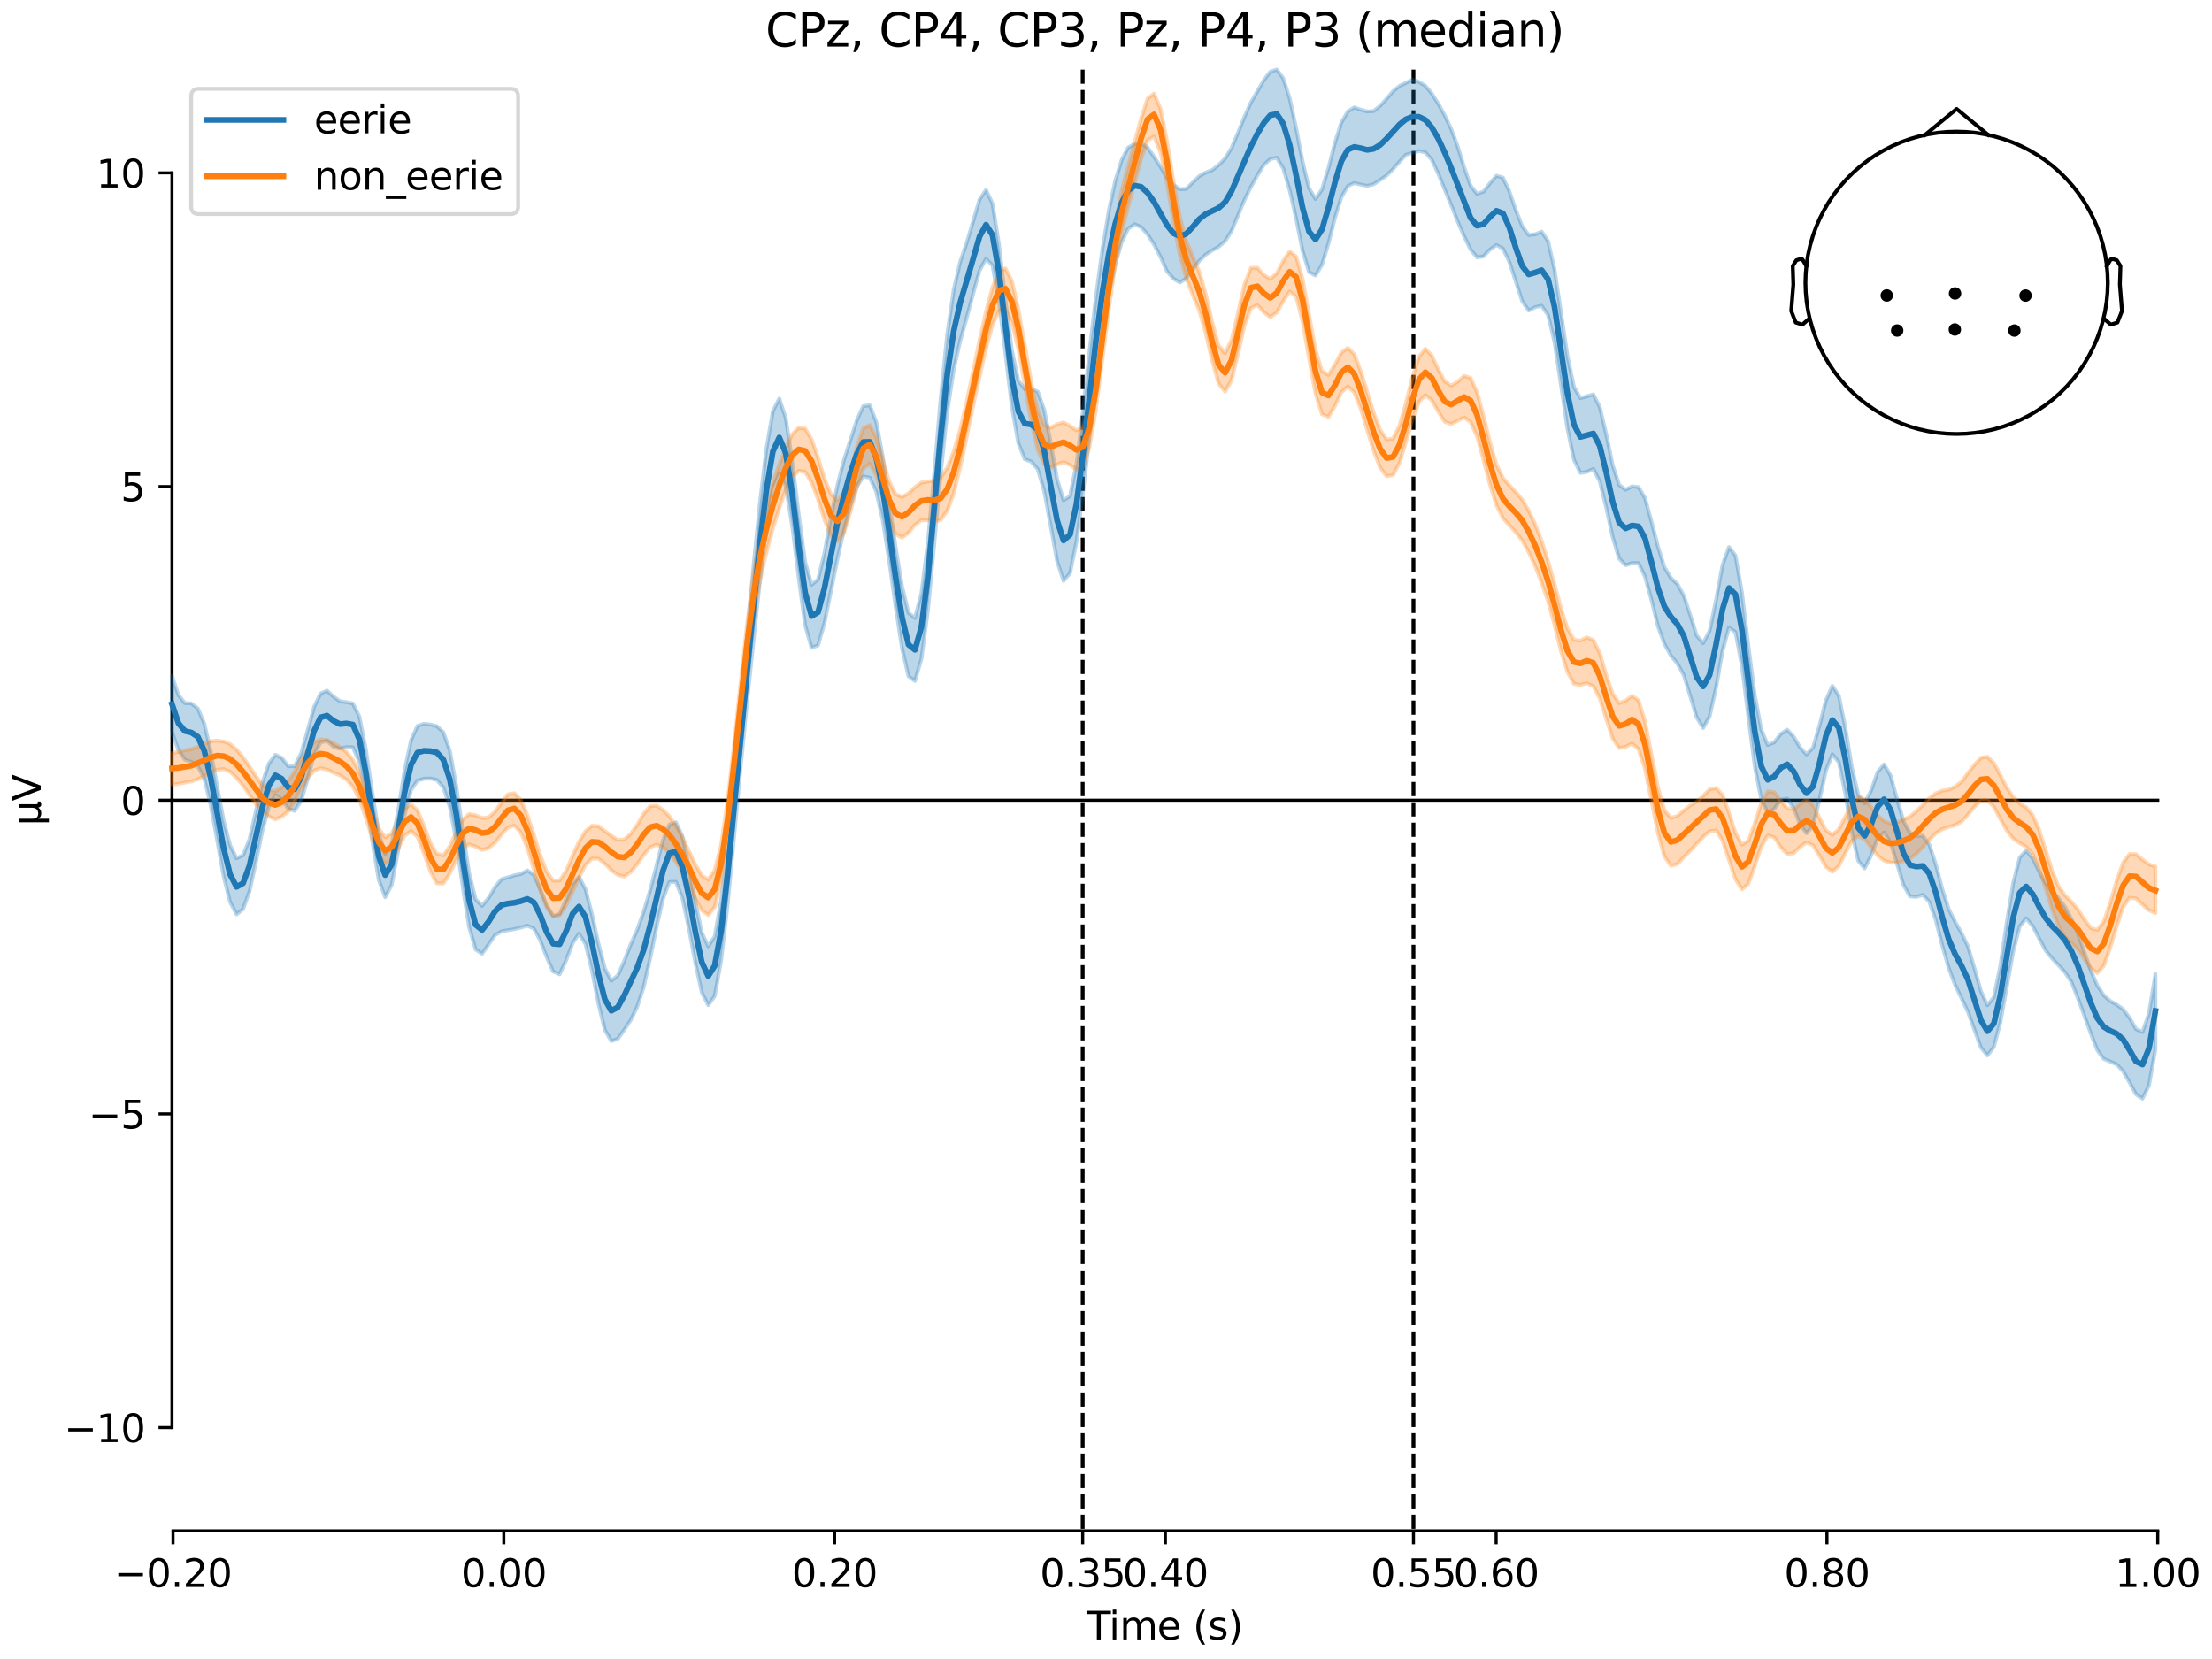 <?xml version="1.0" encoding="utf-8" standalone="no"?>
<!DOCTYPE svg PUBLIC "-//W3C//DTD SVG 1.1//EN"
  "http://www.w3.org/Graphics/SVG/1.1/DTD/svg11.dtd">
<svg xmlns:xlink="http://www.w3.org/1999/xlink" width="576pt" height="432pt" viewBox="0 0 576 432" xmlns="http://www.w3.org/2000/svg" version="1.1">
 <defs>
  <style type="text/css">*{stroke-linejoin: round; stroke-linecap: butt}</style>
 </defs>
 <g id="figure_1">
  <g id="patch_1">
   <path d="M 0 432 
L 576 432 
L 576 0 
L 0 0 
z
" style="fill: #ffffff"/>
  </g>
  <g id="axes_1">
   <g id="patch_2">
    <path d="M 44.783 398.644 
L 561.867 398.644 
L 561.867 18.118 
L 44.783 18.118 
L 44.783 398.644 
z
" style="fill: none; opacity: 0"/>
   </g>
   <g id="patch_3">
    <path d="M 44.783 371.738 
L 44.783 45.024 
" style="fill: none; stroke: #000000; stroke-width: 0.8; stroke-linejoin: miter; stroke-linecap: square"/>
   </g>
   <g id="LineCollection_1">
    <path d="M 281.926 18.118 
L 281.926 398.644 
" clip-path="url(#pbc7a5f0333)" style="fill: none; stroke-dasharray: 3.7,1.6; stroke-dashoffset: 0; stroke: #000000"/>
    <path d="M 368.061 18.118 
L 368.061 398.644 
" clip-path="url(#pbc7a5f0333)" style="fill: none; stroke-dasharray: 3.7,1.6; stroke-dashoffset: 0; stroke: #000000"/>
   </g>
   <g id="matplotlib.axis_1">
    <g id="xtick_1">
     <g id="line2d_1">
      <defs>
       <path id="mc4532a663e" d="M 0 0 
L 0 3.5 
" style="stroke: #000000; stroke-width: 0.8"/>
      </defs>
      <g>
       <use xlink:href="#mc4532a663e" x="45.052" y="398.644" style="stroke: #000000; stroke-width: 0.8"/>
      </g>
     </g>
     <g id="text_1">
      <!-- −0.20 -->
      <g transform="translate(29.73 413.242) scale(0.1 -0.1)">
       <defs>
        <path id="DejaVuSans-2212" d="M 678 2272 
L 4684 2272 
L 4684 1741 
L 678 1741 
L 678 2272 
z
" transform="scale(0.016)"/>
        <path id="DejaVuSans-30" d="M 2034 4250 
Q 1547 4250 1301 3770 
Q 1056 3291 1056 2328 
Q 1056 1369 1301 889 
Q 1547 409 2034 409 
Q 2525 409 2770 889 
Q 3016 1369 3016 2328 
Q 3016 3291 2770 3770 
Q 2525 4250 2034 4250 
z
M 2034 4750 
Q 2819 4750 3233 4129 
Q 3647 3509 3647 2328 
Q 3647 1150 3233 529 
Q 2819 -91 2034 -91 
Q 1250 -91 836 529 
Q 422 1150 422 2328 
Q 422 3509 836 4129 
Q 1250 4750 2034 4750 
z
" transform="scale(0.016)"/>
        <path id="DejaVuSans-2e" d="M 684 794 
L 1344 794 
L 1344 0 
L 684 0 
L 684 794 
z
" transform="scale(0.016)"/>
        <path id="DejaVuSans-32" d="M 1228 531 
L 3431 531 
L 3431 0 
L 469 0 
L 469 531 
Q 828 903 1448 1529 
Q 2069 2156 2228 2338 
Q 2531 2678 2651 2914 
Q 2772 3150 2772 3378 
Q 2772 3750 2511 3984 
Q 2250 4219 1831 4219 
Q 1534 4219 1204 4116 
Q 875 4013 500 3803 
L 500 4441 
Q 881 4594 1212 4672 
Q 1544 4750 1819 4750 
Q 2544 4750 2975 4387 
Q 3406 4025 3406 3419 
Q 3406 3131 3298 2873 
Q 3191 2616 2906 2266 
Q 2828 2175 2409 1742 
Q 1991 1309 1228 531 
z
" transform="scale(0.016)"/>
       </defs>
       <use xlink:href="#DejaVuSans-2212"/>
       <use xlink:href="#DejaVuSans-30" transform="translate(83.789 0)"/>
       <use xlink:href="#DejaVuSans-2e" transform="translate(147.412 0)"/>
       <use xlink:href="#DejaVuSans-32" transform="translate(179.199 0)"/>
       <use xlink:href="#DejaVuSans-30" transform="translate(242.822 0)"/>
      </g>
     </g>
    </g>
    <g id="xtick_2">
     <g id="line2d_2">
      <g>
       <use xlink:href="#mc4532a663e" x="131.188" y="398.644" style="stroke: #000000; stroke-width: 0.8"/>
      </g>
     </g>
     <g id="text_2">
      <!-- 0.00 -->
      <g transform="translate(120.055 413.242) scale(0.1 -0.1)">
       <use xlink:href="#DejaVuSans-30"/>
       <use xlink:href="#DejaVuSans-2e" transform="translate(63.623 0)"/>
       <use xlink:href="#DejaVuSans-30" transform="translate(95.41 0)"/>
       <use xlink:href="#DejaVuSans-30" transform="translate(159.033 0)"/>
      </g>
     </g>
    </g>
    <g id="xtick_3">
     <g id="line2d_3">
      <g>
       <use xlink:href="#mc4532a663e" x="217.324" y="398.644" style="stroke: #000000; stroke-width: 0.8"/>
      </g>
     </g>
     <g id="text_3">
      <!-- 0.20 -->
      <g transform="translate(206.191 413.242) scale(0.1 -0.1)">
       <use xlink:href="#DejaVuSans-30"/>
       <use xlink:href="#DejaVuSans-2e" transform="translate(63.623 0)"/>
       <use xlink:href="#DejaVuSans-32" transform="translate(95.41 0)"/>
       <use xlink:href="#DejaVuSans-30" transform="translate(159.033 0)"/>
      </g>
     </g>
    </g>
    <g id="xtick_4">
     <g id="line2d_4">
      <g>
       <use xlink:href="#mc4532a663e" x="281.926" y="398.644" style="stroke: #000000; stroke-width: 0.8"/>
      </g>
     </g>
     <g id="text_4">
      <!-- 0.35 -->
      <g transform="translate(270.793 413.242) scale(0.1 -0.1)">
       <defs>
        <path id="DejaVuSans-33" d="M 2597 2516 
Q 3050 2419 3304 2112 
Q 3559 1806 3559 1356 
Q 3559 666 3084 287 
Q 2609 -91 1734 -91 
Q 1441 -91 1130 -33 
Q 819 25 488 141 
L 488 750 
Q 750 597 1062 519 
Q 1375 441 1716 441 
Q 2309 441 2620 675 
Q 2931 909 2931 1356 
Q 2931 1769 2642 2001 
Q 2353 2234 1838 2234 
L 1294 2234 
L 1294 2753 
L 1863 2753 
Q 2328 2753 2575 2939 
Q 2822 3125 2822 3475 
Q 2822 3834 2567 4026 
Q 2313 4219 1838 4219 
Q 1578 4219 1281 4162 
Q 984 4106 628 3988 
L 628 4550 
Q 988 4650 1302 4700 
Q 1616 4750 1894 4750 
Q 2613 4750 3031 4423 
Q 3450 4097 3450 3541 
Q 3450 3153 3228 2886 
Q 3006 2619 2597 2516 
z
" transform="scale(0.016)"/>
        <path id="DejaVuSans-35" d="M 691 4666 
L 3169 4666 
L 3169 4134 
L 1269 4134 
L 1269 2991 
Q 1406 3038 1543 3061 
Q 1681 3084 1819 3084 
Q 2600 3084 3056 2656 
Q 3513 2228 3513 1497 
Q 3513 744 3044 326 
Q 2575 -91 1722 -91 
Q 1428 -91 1123 -41 
Q 819 9 494 109 
L 494 744 
Q 775 591 1075 516 
Q 1375 441 1709 441 
Q 2250 441 2565 725 
Q 2881 1009 2881 1497 
Q 2881 1984 2565 2268 
Q 2250 2553 1709 2553 
Q 1456 2553 1204 2497 
Q 953 2441 691 2322 
L 691 4666 
z
" transform="scale(0.016)"/>
       </defs>
       <use xlink:href="#DejaVuSans-30"/>
       <use xlink:href="#DejaVuSans-2e" transform="translate(63.623 0)"/>
       <use xlink:href="#DejaVuSans-33" transform="translate(95.41 0)"/>
       <use xlink:href="#DejaVuSans-35" transform="translate(159.033 0)"/>
      </g>
     </g>
    </g>
    <g id="xtick_5">
     <g id="line2d_5">
      <g>
       <use xlink:href="#mc4532a663e" x="303.46" y="398.644" style="stroke: #000000; stroke-width: 0.8"/>
      </g>
     </g>
     <g id="text_5">
      <!-- 0.40 -->
      <g transform="translate(292.327 413.242) scale(0.1 -0.1)">
       <defs>
        <path id="DejaVuSans-34" d="M 2419 4116 
L 825 1625 
L 2419 1625 
L 2419 4116 
z
M 2253 4666 
L 3047 4666 
L 3047 1625 
L 3713 1625 
L 3713 1100 
L 3047 1100 
L 3047 0 
L 2419 0 
L 2419 1100 
L 313 1100 
L 313 1709 
L 2253 4666 
z
" transform="scale(0.016)"/>
       </defs>
       <use xlink:href="#DejaVuSans-30"/>
       <use xlink:href="#DejaVuSans-2e" transform="translate(63.623 0)"/>
       <use xlink:href="#DejaVuSans-34" transform="translate(95.41 0)"/>
       <use xlink:href="#DejaVuSans-30" transform="translate(159.033 0)"/>
      </g>
     </g>
    </g>
    <g id="xtick_6">
     <g id="line2d_6">
      <g>
       <use xlink:href="#mc4532a663e" x="368.061" y="398.644" style="stroke: #000000; stroke-width: 0.8"/>
      </g>
     </g>
     <g id="text_6">
      <!-- 0.55 -->
      <g transform="translate(356.929 413.242) scale(0.1 -0.1)">
       <use xlink:href="#DejaVuSans-30"/>
       <use xlink:href="#DejaVuSans-2e" transform="translate(63.623 0)"/>
       <use xlink:href="#DejaVuSans-35" transform="translate(95.41 0)"/>
       <use xlink:href="#DejaVuSans-35" transform="translate(159.033 0)"/>
      </g>
     </g>
    </g>
    <g id="xtick_7">
     <g id="line2d_7">
      <g>
       <use xlink:href="#mc4532a663e" x="389.595" y="398.644" style="stroke: #000000; stroke-width: 0.8"/>
      </g>
     </g>
     <g id="text_7">
      <!-- 0.60 -->
      <g transform="translate(378.463 413.242) scale(0.1 -0.1)">
       <defs>
        <path id="DejaVuSans-36" d="M 2113 2584 
Q 1688 2584 1439 2293 
Q 1191 2003 1191 1497 
Q 1191 994 1439 701 
Q 1688 409 2113 409 
Q 2538 409 2786 701 
Q 3034 994 3034 1497 
Q 3034 2003 2786 2293 
Q 2538 2584 2113 2584 
z
M 3366 4563 
L 3366 3988 
Q 3128 4100 2886 4159 
Q 2644 4219 2406 4219 
Q 1781 4219 1451 3797 
Q 1122 3375 1075 2522 
Q 1259 2794 1537 2939 
Q 1816 3084 2150 3084 
Q 2853 3084 3261 2657 
Q 3669 2231 3669 1497 
Q 3669 778 3244 343 
Q 2819 -91 2113 -91 
Q 1303 -91 875 529 
Q 447 1150 447 2328 
Q 447 3434 972 4092 
Q 1497 4750 2381 4750 
Q 2619 4750 2861 4703 
Q 3103 4656 3366 4563 
z
" transform="scale(0.016)"/>
       </defs>
       <use xlink:href="#DejaVuSans-30"/>
       <use xlink:href="#DejaVuSans-2e" transform="translate(63.623 0)"/>
       <use xlink:href="#DejaVuSans-36" transform="translate(95.41 0)"/>
       <use xlink:href="#DejaVuSans-30" transform="translate(159.033 0)"/>
      </g>
     </g>
    </g>
    <g id="xtick_8">
     <g id="line2d_8">
      <g>
       <use xlink:href="#mc4532a663e" x="475.731" y="398.644" style="stroke: #000000; stroke-width: 0.8"/>
      </g>
     </g>
     <g id="text_8">
      <!-- 0.80 -->
      <g transform="translate(464.598 413.242) scale(0.1 -0.1)">
       <defs>
        <path id="DejaVuSans-38" d="M 2034 2216 
Q 1584 2216 1326 1975 
Q 1069 1734 1069 1313 
Q 1069 891 1326 650 
Q 1584 409 2034 409 
Q 2484 409 2743 651 
Q 3003 894 3003 1313 
Q 3003 1734 2745 1975 
Q 2488 2216 2034 2216 
z
M 1403 2484 
Q 997 2584 770 2862 
Q 544 3141 544 3541 
Q 544 4100 942 4425 
Q 1341 4750 2034 4750 
Q 2731 4750 3128 4425 
Q 3525 4100 3525 3541 
Q 3525 3141 3298 2862 
Q 3072 2584 2669 2484 
Q 3125 2378 3379 2068 
Q 3634 1759 3634 1313 
Q 3634 634 3220 271 
Q 2806 -91 2034 -91 
Q 1263 -91 848 271 
Q 434 634 434 1313 
Q 434 1759 690 2068 
Q 947 2378 1403 2484 
z
M 1172 3481 
Q 1172 3119 1398 2916 
Q 1625 2713 2034 2713 
Q 2441 2713 2670 2916 
Q 2900 3119 2900 3481 
Q 2900 3844 2670 4047 
Q 2441 4250 2034 4250 
Q 1625 4250 1398 4047 
Q 1172 3844 1172 3481 
z
" transform="scale(0.016)"/>
       </defs>
       <use xlink:href="#DejaVuSans-30"/>
       <use xlink:href="#DejaVuSans-2e" transform="translate(63.623 0)"/>
       <use xlink:href="#DejaVuSans-38" transform="translate(95.41 0)"/>
       <use xlink:href="#DejaVuSans-30" transform="translate(159.033 0)"/>
      </g>
     </g>
    </g>
    <g id="xtick_9">
     <g id="line2d_9">
      <g>
       <use xlink:href="#mc4532a663e" x="561.867" y="398.644" style="stroke: #000000; stroke-width: 0.8"/>
      </g>
     </g>
     <g id="text_9">
      <!-- 1.00 -->
      <g transform="translate(550.734 413.242) scale(0.1 -0.1)">
       <defs>
        <path id="DejaVuSans-31" d="M 794 531 
L 1825 531 
L 1825 4091 
L 703 3866 
L 703 4441 
L 1819 4666 
L 2450 4666 
L 2450 531 
L 3481 531 
L 3481 0 
L 794 0 
L 794 531 
z
" transform="scale(0.016)"/>
       </defs>
       <use xlink:href="#DejaVuSans-31"/>
       <use xlink:href="#DejaVuSans-2e" transform="translate(63.623 0)"/>
       <use xlink:href="#DejaVuSans-30" transform="translate(95.41 0)"/>
       <use xlink:href="#DejaVuSans-30" transform="translate(159.033 0)"/>
      </g>
     </g>
    </g>
    <g id="text_10">
     <!-- Time (s) -->
     <g transform="translate(282.996 426.92) scale(0.1 -0.1)">
      <defs>
       <path id="DejaVuSans-54" d="M -19 4666 
L 3928 4666 
L 3928 4134 
L 2272 4134 
L 2272 0 
L 1638 0 
L 1638 4134 
L -19 4134 
L -19 4666 
z
" transform="scale(0.016)"/>
       <path id="DejaVuSans-69" d="M 603 3500 
L 1178 3500 
L 1178 0 
L 603 0 
L 603 3500 
z
M 603 4863 
L 1178 4863 
L 1178 4134 
L 603 4134 
L 603 4863 
z
" transform="scale(0.016)"/>
       <path id="DejaVuSans-6d" d="M 3328 2828 
Q 3544 3216 3844 3400 
Q 4144 3584 4550 3584 
Q 5097 3584 5394 3201 
Q 5691 2819 5691 2113 
L 5691 0 
L 5113 0 
L 5113 2094 
Q 5113 2597 4934 2840 
Q 4756 3084 4391 3084 
Q 3944 3084 3684 2787 
Q 3425 2491 3425 1978 
L 3425 0 
L 2847 0 
L 2847 2094 
Q 2847 2600 2669 2842 
Q 2491 3084 2119 3084 
Q 1678 3084 1418 2786 
Q 1159 2488 1159 1978 
L 1159 0 
L 581 0 
L 581 3500 
L 1159 3500 
L 1159 2956 
Q 1356 3278 1631 3431 
Q 1906 3584 2284 3584 
Q 2666 3584 2933 3390 
Q 3200 3197 3328 2828 
z
" transform="scale(0.016)"/>
       <path id="DejaVuSans-65" d="M 3597 1894 
L 3597 1613 
L 953 1613 
Q 991 1019 1311 708 
Q 1631 397 2203 397 
Q 2534 397 2845 478 
Q 3156 559 3463 722 
L 3463 178 
Q 3153 47 2828 -22 
Q 2503 -91 2169 -91 
Q 1331 -91 842 396 
Q 353 884 353 1716 
Q 353 2575 817 3079 
Q 1281 3584 2069 3584 
Q 2775 3584 3186 3129 
Q 3597 2675 3597 1894 
z
M 3022 2063 
Q 3016 2534 2758 2815 
Q 2500 3097 2075 3097 
Q 1594 3097 1305 2825 
Q 1016 2553 972 2059 
L 3022 2063 
z
" transform="scale(0.016)"/>
       <path id="DejaVuSans-20" transform="scale(0.016)"/>
       <path id="DejaVuSans-28" d="M 1984 4856 
Q 1566 4138 1362 3434 
Q 1159 2731 1159 2009 
Q 1159 1288 1364 580 
Q 1569 -128 1984 -844 
L 1484 -844 
Q 1016 -109 783 600 
Q 550 1309 550 2009 
Q 550 2706 781 3412 
Q 1013 4119 1484 4856 
L 1984 4856 
z
" transform="scale(0.016)"/>
       <path id="DejaVuSans-73" d="M 2834 3397 
L 2834 2853 
Q 2591 2978 2328 3040 
Q 2066 3103 1784 3103 
Q 1356 3103 1142 2972 
Q 928 2841 928 2578 
Q 928 2378 1081 2264 
Q 1234 2150 1697 2047 
L 1894 2003 
Q 2506 1872 2764 1633 
Q 3022 1394 3022 966 
Q 3022 478 2636 193 
Q 2250 -91 1575 -91 
Q 1294 -91 989 -36 
Q 684 19 347 128 
L 347 722 
Q 666 556 975 473 
Q 1284 391 1588 391 
Q 1994 391 2212 530 
Q 2431 669 2431 922 
Q 2431 1156 2273 1281 
Q 2116 1406 1581 1522 
L 1381 1569 
Q 847 1681 609 1914 
Q 372 2147 372 2553 
Q 372 3047 722 3315 
Q 1072 3584 1716 3584 
Q 2034 3584 2315 3537 
Q 2597 3491 2834 3397 
z
" transform="scale(0.016)"/>
       <path id="DejaVuSans-29" d="M 513 4856 
L 1013 4856 
Q 1481 4119 1714 3412 
Q 1947 2706 1947 2009 
Q 1947 1309 1714 600 
Q 1481 -109 1013 -844 
L 513 -844 
Q 928 -128 1133 580 
Q 1338 1288 1338 2009 
Q 1338 2731 1133 3434 
Q 928 4138 513 4856 
z
" transform="scale(0.016)"/>
      </defs>
      <use xlink:href="#DejaVuSans-54"/>
      <use xlink:href="#DejaVuSans-69" transform="translate(57.959 0)"/>
      <use xlink:href="#DejaVuSans-6d" transform="translate(85.742 0)"/>
      <use xlink:href="#DejaVuSans-65" transform="translate(183.154 0)"/>
      <use xlink:href="#DejaVuSans-20" transform="translate(244.678 0)"/>
      <use xlink:href="#DejaVuSans-28" transform="translate(276.465 0)"/>
      <use xlink:href="#DejaVuSans-73" transform="translate(315.479 0)"/>
      <use xlink:href="#DejaVuSans-29" transform="translate(367.578 0)"/>
     </g>
    </g>
   </g>
   <g id="matplotlib.axis_2">
    <g id="ytick_1">
     <g id="line2d_10">
      <defs>
       <path id="mb5225e750d" d="M 0 0 
L -3.5 0 
" style="stroke: #000000; stroke-width: 0.8"/>
      </defs>
      <g>
       <use xlink:href="#mb5225e750d" x="44.783" y="371.738" style="stroke: #000000; stroke-width: 0.8"/>
      </g>
     </g>
     <g id="text_11">
      <!-- −10 -->
      <g transform="translate(16.678 375.537) scale(0.1 -0.1)">
       <use xlink:href="#DejaVuSans-2212"/>
       <use xlink:href="#DejaVuSans-31" transform="translate(83.789 0)"/>
       <use xlink:href="#DejaVuSans-30" transform="translate(147.412 0)"/>
      </g>
     </g>
    </g>
    <g id="ytick_2">
     <g id="line2d_11">
      <g>
       <use xlink:href="#mb5225e750d" x="44.783" y="290.059" style="stroke: #000000; stroke-width: 0.8"/>
      </g>
     </g>
     <g id="text_12">
      <!-- −5 -->
      <g transform="translate(23.041 293.859) scale(0.1 -0.1)">
       <use xlink:href="#DejaVuSans-2212"/>
       <use xlink:href="#DejaVuSans-35" transform="translate(83.789 0)"/>
      </g>
     </g>
    </g>
    <g id="ytick_3">
     <g id="line2d_12">
      <g>
       <use xlink:href="#mb5225e750d" x="44.783" y="208.381" style="stroke: #000000; stroke-width: 0.8"/>
      </g>
     </g>
     <g id="text_13">
      <!-- 0 -->
      <g transform="translate(31.421 212.18) scale(0.1 -0.1)">
       <use xlink:href="#DejaVuSans-30"/>
      </g>
     </g>
    </g>
    <g id="ytick_4">
     <g id="line2d_13">
      <g>
       <use xlink:href="#mb5225e750d" x="44.783" y="126.703" style="stroke: #000000; stroke-width: 0.8"/>
      </g>
     </g>
     <g id="text_14">
      <!-- 5 -->
      <g transform="translate(31.421 130.502) scale(0.1 -0.1)">
       <use xlink:href="#DejaVuSans-35"/>
      </g>
     </g>
    </g>
    <g id="ytick_5">
     <g id="line2d_14">
      <g>
       <use xlink:href="#mb5225e750d" x="44.783" y="45.024" style="stroke: #000000; stroke-width: 0.8"/>
      </g>
     </g>
     <g id="text_15">
      <!-- 10 -->
      <g transform="translate(25.058 48.823) scale(0.1 -0.1)">
       <use xlink:href="#DejaVuSans-31"/>
       <use xlink:href="#DejaVuSans-30" transform="translate(63.623 0)"/>
      </g>
     </g>
    </g>
    <g id="text_16">
     <!-- µV -->
     <g transform="translate(10.599 214.982) rotate(-90) scale(0.1 -0.1)">
      <defs>
       <path id="DejaVuSans-b5" d="M 544 -1331 
L 544 3500 
L 1119 3500 
L 1119 1325 
Q 1119 872 1334 640 
Q 1550 409 1972 409 
Q 2434 409 2667 671 
Q 2900 934 2900 1459 
L 2900 3500 
L 3475 3500 
L 3475 806 
Q 3475 619 3529 530 
Q 3584 441 3700 441 
Q 3728 441 3778 458 
Q 3828 475 3916 513 
L 3916 50 
Q 3788 -22 3673 -56 
Q 3559 -91 3450 -91 
Q 3234 -91 3106 31 
Q 2978 153 2931 403 
Q 2775 156 2548 32 
Q 2322 -91 2016 -91 
Q 1697 -91 1473 31 
Q 1250 153 1119 397 
L 1119 -1331 
L 544 -1331 
z
" transform="scale(0.016)"/>
       <path id="DejaVuSans-56" d="M 1831 0 
L 50 4666 
L 709 4666 
L 2188 738 
L 3669 4666 
L 4325 4666 
L 2547 0 
L 1831 0 
z
" transform="scale(0.016)"/>
      </defs>
      <use xlink:href="#DejaVuSans-b5"/>
      <use xlink:href="#DejaVuSans-56" transform="translate(63.623 0)"/>
     </g>
    </g>
   </g>
   <g id="patch_4">
    <path d="M 45.052 398.644 
L 561.867 398.644 
" style="fill: none; stroke: #000000; stroke-width: 0.8; stroke-linejoin: miter; stroke-linecap: square"/>
   </g>
   <g id="patch_5">
    <path d="M 44.783 208.381 
L 561.867 208.381 
" style="fill: none; stroke: #000000; stroke-width: 0.8; stroke-linejoin: miter; stroke-linecap: square"/>
   </g>
   <g id="text_17">
    <!-- CPz, CP4, CP3, Pz, P4, P3 (median) -->
    <g transform="translate(199.332 12.118) scale(0.12 -0.12)">
     <defs>
      <path id="DejaVuSans-43" d="M 4122 4306 
L 4122 3641 
Q 3803 3938 3442 4084 
Q 3081 4231 2675 4231 
Q 1875 4231 1450 3742 
Q 1025 3253 1025 2328 
Q 1025 1406 1450 917 
Q 1875 428 2675 428 
Q 3081 428 3442 575 
Q 3803 722 4122 1019 
L 4122 359 
Q 3791 134 3420 21 
Q 3050 -91 2638 -91 
Q 1578 -91 968 557 
Q 359 1206 359 2328 
Q 359 3453 968 4101 
Q 1578 4750 2638 4750 
Q 3056 4750 3426 4639 
Q 3797 4528 4122 4306 
z
" transform="scale(0.016)"/>
      <path id="DejaVuSans-50" d="M 1259 4147 
L 1259 2394 
L 2053 2394 
Q 2494 2394 2734 2622 
Q 2975 2850 2975 3272 
Q 2975 3691 2734 3919 
Q 2494 4147 2053 4147 
L 1259 4147 
z
M 628 4666 
L 2053 4666 
Q 2838 4666 3239 4311 
Q 3641 3956 3641 3272 
Q 3641 2581 3239 2228 
Q 2838 1875 2053 1875 
L 1259 1875 
L 1259 0 
L 628 0 
L 628 4666 
z
" transform="scale(0.016)"/>
      <path id="DejaVuSans-7a" d="M 353 3500 
L 3084 3500 
L 3084 2975 
L 922 459 
L 3084 459 
L 3084 0 
L 275 0 
L 275 525 
L 2438 3041 
L 353 3041 
L 353 3500 
z
" transform="scale(0.016)"/>
      <path id="DejaVuSans-2c" d="M 750 794 
L 1409 794 
L 1409 256 
L 897 -744 
L 494 -744 
L 750 256 
L 750 794 
z
" transform="scale(0.016)"/>
      <path id="DejaVuSans-64" d="M 2906 2969 
L 2906 4863 
L 3481 4863 
L 3481 0 
L 2906 0 
L 2906 525 
Q 2725 213 2448 61 
Q 2172 -91 1784 -91 
Q 1150 -91 751 415 
Q 353 922 353 1747 
Q 353 2572 751 3078 
Q 1150 3584 1784 3584 
Q 2172 3584 2448 3432 
Q 2725 3281 2906 2969 
z
M 947 1747 
Q 947 1113 1208 752 
Q 1469 391 1925 391 
Q 2381 391 2643 752 
Q 2906 1113 2906 1747 
Q 2906 2381 2643 2742 
Q 2381 3103 1925 3103 
Q 1469 3103 1208 2742 
Q 947 2381 947 1747 
z
" transform="scale(0.016)"/>
      <path id="DejaVuSans-61" d="M 2194 1759 
Q 1497 1759 1228 1600 
Q 959 1441 959 1056 
Q 959 750 1161 570 
Q 1363 391 1709 391 
Q 2188 391 2477 730 
Q 2766 1069 2766 1631 
L 2766 1759 
L 2194 1759 
z
M 3341 1997 
L 3341 0 
L 2766 0 
L 2766 531 
Q 2569 213 2275 61 
Q 1981 -91 1556 -91 
Q 1019 -91 701 211 
Q 384 513 384 1019 
Q 384 1609 779 1909 
Q 1175 2209 1959 2209 
L 2766 2209 
L 2766 2266 
Q 2766 2663 2505 2880 
Q 2244 3097 1772 3097 
Q 1472 3097 1187 3025 
Q 903 2953 641 2809 
L 641 3341 
Q 956 3463 1253 3523 
Q 1550 3584 1831 3584 
Q 2591 3584 2966 3190 
Q 3341 2797 3341 1997 
z
" transform="scale(0.016)"/>
      <path id="DejaVuSans-6e" d="M 3513 2113 
L 3513 0 
L 2938 0 
L 2938 2094 
Q 2938 2591 2744 2837 
Q 2550 3084 2163 3084 
Q 1697 3084 1428 2787 
Q 1159 2491 1159 1978 
L 1159 0 
L 581 0 
L 581 3500 
L 1159 3500 
L 1159 2956 
Q 1366 3272 1645 3428 
Q 1925 3584 2291 3584 
Q 2894 3584 3203 3211 
Q 3513 2838 3513 2113 
z
" transform="scale(0.016)"/>
     </defs>
     <use xlink:href="#DejaVuSans-43"/>
     <use xlink:href="#DejaVuSans-50" transform="translate(69.824 0)"/>
     <use xlink:href="#DejaVuSans-7a" transform="translate(130.127 0)"/>
     <use xlink:href="#DejaVuSans-2c" transform="translate(182.617 0)"/>
     <use xlink:href="#DejaVuSans-20" transform="translate(214.404 0)"/>
     <use xlink:href="#DejaVuSans-43" transform="translate(246.191 0)"/>
     <use xlink:href="#DejaVuSans-50" transform="translate(316.016 0)"/>
     <use xlink:href="#DejaVuSans-34" transform="translate(376.318 0)"/>
     <use xlink:href="#DejaVuSans-2c" transform="translate(439.941 0)"/>
     <use xlink:href="#DejaVuSans-20" transform="translate(471.729 0)"/>
     <use xlink:href="#DejaVuSans-43" transform="translate(503.516 0)"/>
     <use xlink:href="#DejaVuSans-50" transform="translate(573.34 0)"/>
     <use xlink:href="#DejaVuSans-33" transform="translate(633.643 0)"/>
     <use xlink:href="#DejaVuSans-2c" transform="translate(697.266 0)"/>
     <use xlink:href="#DejaVuSans-20" transform="translate(729.053 0)"/>
     <use xlink:href="#DejaVuSans-50" transform="translate(760.84 0)"/>
     <use xlink:href="#DejaVuSans-7a" transform="translate(821.143 0)"/>
     <use xlink:href="#DejaVuSans-2c" transform="translate(873.633 0)"/>
     <use xlink:href="#DejaVuSans-20" transform="translate(905.42 0)"/>
     <use xlink:href="#DejaVuSans-50" transform="translate(937.207 0)"/>
     <use xlink:href="#DejaVuSans-34" transform="translate(997.51 0)"/>
     <use xlink:href="#DejaVuSans-2c" transform="translate(1061.133 0)"/>
     <use xlink:href="#DejaVuSans-20" transform="translate(1092.92 0)"/>
     <use xlink:href="#DejaVuSans-50" transform="translate(1124.707 0)"/>
     <use xlink:href="#DejaVuSans-33" transform="translate(1185.01 0)"/>
     <use xlink:href="#DejaVuSans-20" transform="translate(1248.633 0)"/>
     <use xlink:href="#DejaVuSans-28" transform="translate(1280.42 0)"/>
     <use xlink:href="#DejaVuSans-6d" transform="translate(1319.434 0)"/>
     <use xlink:href="#DejaVuSans-65" transform="translate(1416.846 0)"/>
     <use xlink:href="#DejaVuSans-64" transform="translate(1478.369 0)"/>
     <use xlink:href="#DejaVuSans-69" transform="translate(1541.846 0)"/>
     <use xlink:href="#DejaVuSans-61" transform="translate(1569.629 0)"/>
     <use xlink:href="#DejaVuSans-6e" transform="translate(1630.908 0)"/>
     <use xlink:href="#DejaVuSans-29" transform="translate(1694.287 0)"/>
    </g>
   </g>
   <g id="legend_1">
    <g id="patch_6">
     <path d="M 51.783 55.753 
L 132.925 55.753 
Q 134.925 55.753 134.925 53.753 
L 134.925 25.118 
Q 134.925 23.118 132.925 23.118 
L 51.783 23.118 
Q 49.783 23.118 49.783 25.118 
L 49.783 53.753 
Q 49.783 55.753 51.783 55.753 
z
" style="fill: #ffffff; opacity: 0.8; stroke: #cccccc; stroke-linejoin: miter"/>
    </g>
    <g id="line2d_15">
     <path d="M 53.783 31.217 
L 63.783 31.217 
L 73.783 31.217 
" style="fill: none; stroke: #1f77b4; stroke-width: 1.5; stroke-linecap: square"/>
    </g>
    <g id="text_18">
     <!-- eerie -->
     <g transform="translate(81.783 34.717) scale(0.1 -0.1)">
      <defs>
       <path id="DejaVuSans-72" d="M 2631 2963 
Q 2534 3019 2420 3045 
Q 2306 3072 2169 3072 
Q 1681 3072 1420 2755 
Q 1159 2438 1159 1844 
L 1159 0 
L 581 0 
L 581 3500 
L 1159 3500 
L 1159 2956 
Q 1341 3275 1631 3429 
Q 1922 3584 2338 3584 
Q 2397 3584 2469 3576 
Q 2541 3569 2628 3553 
L 2631 2963 
z
" transform="scale(0.016)"/>
      </defs>
      <use xlink:href="#DejaVuSans-65"/>
      <use xlink:href="#DejaVuSans-65" transform="translate(61.523 0)"/>
      <use xlink:href="#DejaVuSans-72" transform="translate(123.047 0)"/>
      <use xlink:href="#DejaVuSans-69" transform="translate(164.16 0)"/>
      <use xlink:href="#DejaVuSans-65" transform="translate(191.943 0)"/>
     </g>
    </g>
    <g id="line2d_16">
     <path d="M 53.783 45.895 
L 63.783 45.895 
L 73.783 45.895 
" style="fill: none; stroke: #ff7f0e; stroke-width: 1.5; stroke-linecap: square"/>
    </g>
    <g id="text_19">
     <!-- non_eerie -->
     <g transform="translate(81.783 49.395) scale(0.1 -0.1)">
      <defs>
       <path id="DejaVuSans-6f" d="M 1959 3097 
Q 1497 3097 1228 2736 
Q 959 2375 959 1747 
Q 959 1119 1226 758 
Q 1494 397 1959 397 
Q 2419 397 2687 759 
Q 2956 1122 2956 1747 
Q 2956 2369 2687 2733 
Q 2419 3097 1959 3097 
z
M 1959 3584 
Q 2709 3584 3137 3096 
Q 3566 2609 3566 1747 
Q 3566 888 3137 398 
Q 2709 -91 1959 -91 
Q 1206 -91 779 398 
Q 353 888 353 1747 
Q 353 2609 779 3096 
Q 1206 3584 1959 3584 
z
" transform="scale(0.016)"/>
       <path id="DejaVuSans-5f" d="M 3263 -1063 
L 3263 -1509 
L -63 -1509 
L -63 -1063 
L 3263 -1063 
z
" transform="scale(0.016)"/>
      </defs>
      <use xlink:href="#DejaVuSans-6e"/>
      <use xlink:href="#DejaVuSans-6f" transform="translate(63.379 0)"/>
      <use xlink:href="#DejaVuSans-6e" transform="translate(124.561 0)"/>
      <use xlink:href="#DejaVuSans-5f" transform="translate(187.939 0)"/>
      <use xlink:href="#DejaVuSans-65" transform="translate(237.939 0)"/>
      <use xlink:href="#DejaVuSans-65" transform="translate(299.463 0)"/>
      <use xlink:href="#DejaVuSans-72" transform="translate(360.986 0)"/>
      <use xlink:href="#DejaVuSans-69" transform="translate(402.1 0)"/>
      <use xlink:href="#DejaVuSans-65" transform="translate(429.883 0)"/>
     </g>
    </g>
   </g>
   <g id="FillBetweenPolyCollection_1">
    <defs>
     <path id="ma77cdf2637" d="M 44.783 -255.979 
L 44.783 -241.424 
L 46.465 -236.637 
L 48.148 -234.153 
L 49.83 -233.622 
L 51.512 -232.467 
L 53.195 -229.259 
L 54.877 -222.31 
L 56.559 -213.176 
L 58.242 -203.755 
L 59.924 -197.08 
L 61.606 -193.918 
L 63.289 -195.259 
L 64.971 -199.903 
L 66.653 -207.547 
L 68.336 -215.701 
L 70.018 -221.829 
L 71.7 -224.97 
L 73.383 -223.893 
L 75.065 -221.354 
L 76.748 -220.868 
L 78.43 -223.516 
L 80.112 -229.184 
L 81.795 -235.454 
L 83.477 -238.652 
L 85.159 -239.095 
L 86.842 -237.55 
L 88.524 -237.034 
L 90.206 -237.437 
L 91.889 -237.399 
L 93.571 -233.583 
L 95.253 -224.708 
L 96.936 -212.996 
L 98.618 -202.921 
L 100.3 -198.372 
L 101.983 -201.526 
L 103.665 -210.424 
L 105.347 -219.725 
L 107.03 -226.255 
L 108.712 -228.739 
L 110.394 -229.224 
L 112.077 -229.275 
L 113.759 -228.912 
L 115.441 -226.982 
L 117.124 -221.9 
L 118.806 -213.053 
L 120.488 -201.145 
L 122.171 -190.539 
L 123.853 -184.76 
L 125.535 -183.635 
L 127.218 -186.057 
L 128.9 -188.484 
L 130.582 -189.487 
L 132.265 -189.78 
L 133.947 -190.061 
L 135.629 -190.477 
L 137.312 -190.954 
L 138.994 -190.245 
L 140.676 -187.138 
L 142.359 -182.75 
L 144.041 -179.007 
L 145.723 -178.289 
L 147.406 -181.888 
L 149.088 -186.363 
L 150.77 -188.899 
L 152.453 -186.186 
L 154.135 -179.345 
L 155.817 -170.759 
L 157.5 -163.78 
L 159.182 -160.902 
L 160.864 -161.482 
L 162.547 -163.824 
L 164.229 -166.351 
L 165.912 -169.796 
L 167.594 -174.916 
L 169.276 -182.327 
L 170.959 -190.593 
L 172.641 -197.923 
L 174.323 -202.319 
L 176.006 -202.354 
L 177.688 -198.13 
L 179.37 -190.33 
L 181.053 -181.4 
L 182.735 -173.581 
L 184.417 -170.263 
L 186.1 -172.617 
L 187.782 -181.9 
L 189.464 -196.382 
L 191.147 -214.102 
L 192.829 -231.941 
L 194.511 -248.978 
L 196.194 -264.985 
L 197.876 -280.7 
L 199.558 -295.012 
L 201.241 -304.763 
L 202.923 -308.599 
L 204.605 -305.435 
L 206.288 -295.067 
L 207.97 -281.681 
L 209.652 -269.207 
L 211.335 -263.297 
L 213.017 -263.953 
L 214.699 -269.781 
L 216.382 -278.081 
L 218.064 -286.411 
L 219.746 -293.814 
L 221.429 -300.282 
L 223.111 -305.264 
L 224.793 -307.915 
L 226.476 -307.61 
L 228.158 -304.013 
L 229.84 -296.719 
L 231.523 -286.057 
L 233.205 -274.141 
L 234.887 -263.174 
L 236.57 -255.899 
L 238.252 -254.69 
L 239.934 -260.435 
L 241.617 -272.982 
L 243.299 -290.65 
L 244.981 -308.919 
L 246.664 -324.702 
L 248.346 -335.768 
L 250.028 -343.229 
L 251.711 -349.195 
L 253.393 -355.46 
L 255.076 -361.545 
L 256.758 -364.59 
L 258.44 -362.897 
L 260.123 -353.449 
L 261.805 -340.124 
L 263.487 -326.113 
L 265.17 -316.612 
L 266.852 -312.421 
L 268.534 -311.793 
L 270.217 -309.859 
L 271.899 -304.155 
L 273.581 -295.179 
L 275.264 -285.897 
L 276.946 -280.747 
L 278.628 -282.738 
L 280.311 -290.903 
L 281.993 -303.561 
L 283.675 -318.048 
L 285.358 -332.796 
L 287.04 -345.188 
L 288.722 -355.153 
L 290.405 -363.198 
L 292.087 -368.954 
L 293.769 -372.452 
L 295.452 -373.609 
L 297.134 -372.855 
L 298.816 -370.982 
L 300.499 -368.351 
L 302.181 -365.122 
L 303.863 -361.376 
L 305.546 -359.444 
L 307.228 -358.44 
L 308.91 -359.496 
L 310.593 -361.818 
L 312.275 -364.042 
L 313.957 -365.694 
L 315.64 -366.782 
L 317.322 -367.74 
L 319.004 -369.193 
L 320.687 -371.811 
L 322.369 -375.862 
L 324.051 -379.911 
L 325.734 -383.298 
L 327.416 -386.341 
L 329.098 -389.065 
L 330.781 -390.566 
L 332.463 -390.927 
L 334.145 -388.142 
L 335.828 -382.49 
L 337.51 -375.081 
L 339.192 -366.652 
L 340.875 -361.137 
L 342.557 -360.275 
L 344.239 -363.042 
L 345.922 -368.557 
L 347.604 -375.219 
L 349.287 -380.623 
L 350.969 -383.547 
L 352.651 -384.335 
L 354.334 -383.937 
L 356.016 -383.586 
L 357.698 -384.031 
L 359.381 -385.125 
L 361.063 -386.297 
L 362.745 -387.963 
L 364.428 -389.882 
L 366.11 -391.695 
L 367.792 -392.197 
L 369.475 -392.67 
L 371.157 -392.335 
L 372.839 -390.386 
L 374.522 -386.766 
L 376.204 -382.643 
L 377.886 -378.627 
L 379.569 -374.363 
L 381.251 -370.451 
L 382.933 -367.028 
L 384.616 -364.974 
L 386.298 -365.242 
L 387.98 -367.017 
L 389.663 -368.193 
L 391.345 -367.281 
L 393.027 -363.826 
L 394.71 -358.691 
L 396.392 -353.541 
L 398.074 -351.133 
L 399.757 -352.021 
L 401.439 -352.384 
L 403.121 -349.924 
L 404.804 -342.853 
L 406.486 -331.73 
L 408.168 -320.32 
L 409.851 -312.281 
L 411.533 -308.866 
L 413.215 -309.131 
L 414.898 -309.869 
L 416.58 -306.656 
L 418.262 -299.855 
L 419.945 -292.093 
L 421.627 -286.563 
L 423.309 -284.829 
L 424.992 -285.388 
L 426.674 -285.35 
L 428.356 -281.838 
L 430.039 -275.794 
L 431.721 -268.958 
L 433.403 -264.355 
L 435.086 -261.277 
L 436.768 -259.262 
L 438.451 -256.193 
L 440.133 -250.765 
L 441.815 -245.19 
L 443.498 -242.42 
L 445.18 -245.413 
L 446.862 -252.954 
L 448.545 -262.462 
L 450.227 -268.562 
L 451.909 -267.416 
L 453.592 -258.613 
L 455.274 -245.277 
L 456.956 -232.382 
L 458.639 -223.814 
L 460.321 -220.312 
L 462.003 -221.346 
L 463.686 -223.71 
L 465.368 -224.052 
L 467.05 -221.585 
L 468.733 -217.316 
L 470.415 -214.99 
L 472.097 -217.032 
L 473.78 -223.683 
L 475.462 -231.276 
L 477.144 -235.588 
L 478.827 -233.534 
L 480.509 -225.371 
L 482.191 -215.377 
L 483.874 -207.859 
L 485.556 -205.877 
L 487.238 -209.206 
L 488.921 -213.611 
L 490.603 -215.193 
L 492.285 -212.612 
L 493.968 -207.127 
L 495.65 -201.586 
L 497.332 -198.599 
L 499.015 -198.458 
L 500.697 -198.984 
L 502.379 -197.208 
L 504.062 -192.438 
L 505.744 -185.849 
L 507.426 -179.983 
L 509.109 -175.488 
L 510.791 -172.051 
L 512.473 -168.461 
L 514.156 -163.798 
L 515.838 -159.196 
L 517.52 -157.172 
L 519.203 -159.352 
L 520.885 -165.746 
L 522.567 -174.998 
L 524.25 -184.284 
L 525.932 -190.792 
L 527.615 -192.873 
L 529.297 -190.848 
L 530.979 -187.652 
L 532.662 -184.508 
L 534.344 -182.436 
L 536.026 -180.684 
L 537.709 -178.823 
L 539.391 -176.299 
L 541.073 -172.082 
L 542.756 -167.506 
L 544.438 -162.886 
L 546.12 -158.556 
L 547.803 -156.259 
L 549.485 -155.582 
L 551.167 -154.808 
L 552.85 -153.038 
L 554.532 -150.122 
L 556.214 -147.018 
L 557.897 -145.907 
L 559.579 -149.332 
L 561.261 -158.692 
L 561.261 -178.342 
L 561.261 -178.342 
L 559.579 -168.084 
L 557.897 -163.26 
L 556.214 -164.025 
L 554.532 -166.948 
L 552.85 -169.185 
L 551.167 -170.398 
L 549.485 -171.331 
L 547.803 -172.829 
L 546.12 -175.407 
L 544.438 -179.276 
L 542.756 -184.09 
L 541.073 -188.938 
L 539.391 -192.744 
L 537.709 -195.879 
L 536.026 -198.173 
L 534.344 -199.736 
L 532.662 -202.116 
L 530.979 -205.052 
L 529.297 -208.505 
L 527.615 -210.492 
L 525.932 -208.705 
L 524.25 -202.145 
L 522.567 -191.87 
L 520.885 -180.493 
L 519.203 -172.346 
L 517.52 -170.227 
L 515.838 -173.893 
L 514.156 -179.838 
L 512.473 -185.509 
L 510.791 -189.033 
L 509.109 -191.958 
L 507.426 -195.318 
L 505.744 -200.56 
L 504.062 -206.977 
L 502.379 -212.086 
L 500.697 -214.376 
L 499.015 -214.354 
L 497.332 -215.181 
L 495.65 -218.27 
L 493.968 -223.973 
L 492.285 -230.094 
L 490.603 -232.93 
L 488.921 -230.963 
L 487.238 -226.14 
L 485.556 -222.817 
L 483.874 -225.082 
L 482.191 -232.35 
L 480.509 -242.609 
L 478.827 -250.883 
L 477.144 -253.393 
L 475.462 -249.614 
L 473.78 -242.995 
L 472.097 -237.302 
L 470.415 -235.545 
L 468.733 -237.369 
L 467.05 -240.198 
L 465.368 -241.986 
L 463.686 -240.856 
L 462.003 -238.693 
L 460.321 -238.008 
L 458.639 -241.994 
L 456.956 -250.913 
L 455.274 -263.786 
L 453.592 -277.753 
L 451.909 -287.347 
L 450.227 -289.536 
L 448.545 -284.908 
L 446.862 -275.77 
L 445.18 -267.722 
L 443.498 -264.51 
L 441.815 -266.502 
L 440.133 -271.881 
L 438.451 -276.928 
L 436.768 -279.95 
L 435.086 -281.501 
L 433.403 -284.315 
L 431.721 -289.703 
L 430.039 -296.181 
L 428.356 -302.335 
L 426.674 -305.144 
L 424.992 -305.35 
L 423.309 -304.471 
L 421.627 -305.718 
L 419.945 -310.837 
L 418.262 -318.932 
L 416.58 -326.001 
L 414.898 -329.289 
L 413.215 -328.81 
L 411.533 -328.323 
L 409.851 -331.248 
L 408.168 -339.255 
L 406.486 -350.539 
L 404.804 -361.78 
L 403.121 -369.184 
L 401.439 -371.681 
L 399.757 -370.986 
L 398.074 -370.791 
L 396.392 -373.077 
L 394.71 -377.299 
L 393.027 -382.213 
L 391.345 -385.753 
L 389.663 -386.233 
L 387.98 -384.261 
L 386.298 -382.104 
L 384.616 -381.542 
L 382.933 -383.662 
L 381.251 -388.463 
L 379.569 -393.911 
L 377.886 -398.407 
L 376.204 -401.967 
L 374.522 -405 
L 372.839 -407.646 
L 371.157 -409.654 
L 369.475 -410.675 
L 367.792 -411.276 
L 366.11 -410.421 
L 364.428 -409.615 
L 362.745 -408.244 
L 361.063 -406.269 
L 359.381 -404.436 
L 357.698 -403.082 
L 356.016 -402.971 
L 354.334 -403.424 
L 352.651 -404.032 
L 350.969 -402.973 
L 349.287 -400.085 
L 347.604 -394.758 
L 345.922 -388.215 
L 344.239 -382.663 
L 342.557 -380.19 
L 340.875 -382.953 
L 339.192 -389.92 
L 337.51 -398.62 
L 335.828 -406.392 
L 334.145 -411.63 
L 332.463 -413.882 
L 330.781 -413.317 
L 329.098 -411.121 
L 327.416 -408.201 
L 325.734 -405.314 
L 324.051 -401.559 
L 322.369 -397.412 
L 320.687 -393.461 
L 319.004 -390.717 
L 317.322 -389.014 
L 315.64 -387.703 
L 313.957 -387.083 
L 312.275 -386.133 
L 310.593 -384.514 
L 308.91 -382.806 
L 307.228 -382.743 
L 305.546 -383.877 
L 303.863 -385.732 
L 302.181 -388.581 
L 300.499 -391.176 
L 298.816 -393.595 
L 297.134 -394.731 
L 295.452 -394.517 
L 293.769 -393.579 
L 292.087 -390.342 
L 290.405 -384.895 
L 288.722 -377.044 
L 287.04 -366.96 
L 285.358 -354.533 
L 283.675 -340.229 
L 281.993 -324.827 
L 280.311 -311.136 
L 278.628 -302.83 
L 276.946 -301.724 
L 275.264 -307.256 
L 273.581 -316.906 
L 271.899 -325.362 
L 270.217 -330.028 
L 268.534 -330.753 
L 266.852 -330.704 
L 265.17 -332.852 
L 263.487 -340.781 
L 261.805 -353.968 
L 260.123 -368.372 
L 258.44 -378.996 
L 256.758 -382.543 
L 255.076 -380.062 
L 253.393 -374.315 
L 251.711 -368.73 
L 250.028 -363.803 
L 248.346 -356.502 
L 246.664 -345.022 
L 244.981 -328.641 
L 243.299 -309.145 
L 241.617 -290.812 
L 239.934 -277.523 
L 238.252 -271.081 
L 236.57 -272.403 
L 234.887 -279.349 
L 233.205 -289.589 
L 231.523 -301.5 
L 229.84 -313.183 
L 228.158 -322.192 
L 226.476 -326.467 
L 224.793 -326.249 
L 223.111 -322.556 
L 221.429 -317.391 
L 219.746 -312.149 
L 218.064 -305.657 
L 216.382 -297.364 
L 214.699 -288.082 
L 213.017 -281.131 
L 211.335 -279.74 
L 209.652 -285.694 
L 207.97 -298.076 
L 206.288 -311.965 
L 204.605 -323.138 
L 202.923 -328.211 
L 201.241 -324.904 
L 199.558 -315.075 
L 197.876 -301.021 
L 196.194 -284.358 
L 194.511 -266.309 
L 192.829 -248.055 
L 191.147 -229.907 
L 189.464 -212.253 
L 187.782 -197.479 
L 186.1 -188.105 
L 184.417 -185.605 
L 182.735 -189.16 
L 181.053 -197.228 
L 179.37 -206.579 
L 177.688 -214.198 
L 176.006 -217.86 
L 174.323 -217.316 
L 172.641 -213.24 
L 170.959 -206.65 
L 169.276 -200.096 
L 167.594 -194.568 
L 165.912 -189.849 
L 164.229 -186.063 
L 162.547 -181.759 
L 160.864 -177.977 
L 159.182 -176.612 
L 157.5 -179.855 
L 155.817 -186.354 
L 154.135 -194.019 
L 152.453 -200.472 
L 150.77 -203.654 
L 149.088 -201.884 
L 147.406 -197.834 
L 145.723 -194.029 
L 144.041 -193.536 
L 142.359 -196.302 
L 140.676 -200.567 
L 138.994 -204.223 
L 137.312 -205.334 
L 135.629 -204.399 
L 133.947 -204.056 
L 132.265 -203.542 
L 130.582 -203.04 
L 128.9 -200.966 
L 127.218 -198.17 
L 125.535 -196.112 
L 123.853 -197.854 
L 122.171 -204.63 
L 120.488 -215.563 
L 118.806 -227.33 
L 117.124 -236.554 
L 115.441 -241.363 
L 113.759 -242.911 
L 112.077 -243.343 
L 110.394 -243.516 
L 108.712 -242.982 
L 107.03 -239.248 
L 105.347 -231.346 
L 103.665 -220.864 
L 101.983 -212.213 
L 100.3 -209.669 
L 98.618 -215.199 
L 96.936 -225.564 
L 95.253 -236.927 
L 93.571 -245.431 
L 91.889 -248.824 
L 90.206 -249.145 
L 88.524 -249.395 
L 86.842 -250.592 
L 85.159 -252.143 
L 83.477 -251.412 
L 81.795 -247.933 
L 80.112 -241.814 
L 78.43 -235.873 
L 76.748 -232.49 
L 75.065 -232.46 
L 73.383 -234.647 
L 71.7 -235.438 
L 70.018 -233.188 
L 68.336 -228.249 
L 66.653 -220.872 
L 64.971 -213.52 
L 63.289 -209.287 
L 61.606 -208.497 
L 59.924 -211.925 
L 58.242 -218.262 
L 56.559 -227.168 
L 54.877 -236.372 
L 53.195 -243.565 
L 51.512 -247.536 
L 49.83 -248.818 
L 48.148 -248.926 
L 46.465 -251.01 
L 44.783 -255.979 
z
" style="stroke: #1f77b4; stroke-opacity: 0.3"/>
    </defs>
    <g>
     <use xlink:href="#ma77cdf2637" x="0" y="432" style="fill: #1f77b4; fill-opacity: 0.3; stroke: #1f77b4; stroke-opacity: 0.3"/>
    </g>
   </g>
   <g id="FillBetweenPolyCollection_2">
    <defs>
     <path id="md760593cd5" d="M 44.783 -235.912 
L 44.783 -227.712 
L 46.465 -227.88 
L 48.148 -228.224 
L 49.83 -228.514 
L 51.512 -229.096 
L 53.195 -229.903 
L 54.877 -230.831 
L 56.559 -231.573 
L 58.242 -231.723 
L 59.924 -231.035 
L 61.606 -229.461 
L 63.289 -227.423 
L 64.971 -224.992 
L 66.653 -222.563 
L 68.336 -220.687 
L 70.018 -219.421 
L 71.7 -218.627 
L 73.383 -219.346 
L 75.065 -220.722 
L 76.748 -223.356 
L 78.43 -226.652 
L 80.112 -229.409 
L 81.795 -231.346 
L 83.477 -231.967 
L 85.159 -231.611 
L 86.842 -230.803 
L 88.524 -230.081 
L 90.206 -229.021 
L 91.889 -227.163 
L 93.571 -223.794 
L 95.253 -219.065 
L 96.936 -213.709 
L 98.618 -209.263 
L 100.3 -207.076 
L 101.983 -208.016 
L 103.665 -210.96 
L 105.347 -214.375 
L 107.03 -215.633 
L 108.712 -214.055 
L 110.394 -209.764 
L 112.077 -205.052 
L 113.759 -201.957 
L 115.441 -201.931 
L 117.124 -204.548 
L 118.806 -208.084 
L 120.488 -210.944 
L 122.171 -212.157 
L 123.853 -211.55 
L 125.535 -210.689 
L 127.218 -211.136 
L 128.9 -212.542 
L 130.582 -214.666 
L 132.265 -216.529 
L 133.947 -216.991 
L 135.629 -215.257 
L 137.312 -211.159 
L 138.994 -205.675 
L 140.676 -200.079 
L 142.359 -195.689 
L 144.041 -193.408 
L 145.723 -193.668 
L 147.406 -196.211 
L 149.088 -199.701 
L 150.77 -203.499 
L 152.453 -206.742 
L 154.135 -208.42 
L 155.817 -208.411 
L 157.5 -207.096 
L 159.182 -205.419 
L 160.864 -204.166 
L 162.547 -203.738 
L 164.229 -204.919 
L 165.912 -206.949 
L 167.594 -209.318 
L 169.276 -211.401 
L 170.959 -212.039 
L 172.641 -211.389 
L 174.323 -209.724 
L 176.006 -207.504 
L 177.688 -204.934 
L 179.37 -201.7 
L 181.053 -198.053 
L 182.735 -194.948 
L 184.417 -193.744 
L 186.1 -195.788 
L 187.782 -202.486 
L 189.464 -213.65 
L 191.147 -228.215 
L 192.829 -243.975 
L 194.511 -258.902 
L 196.194 -271.457 
L 197.876 -280.86 
L 199.558 -288.058 
L 201.241 -294.318 
L 202.923 -299.684 
L 204.605 -304.503 
L 206.288 -307.862 
L 207.97 -309.419 
L 209.652 -309.107 
L 211.335 -306.363 
L 213.017 -301.932 
L 214.699 -296.612 
L 216.382 -292.44 
L 218.064 -291.044 
L 219.746 -293.145 
L 221.429 -298.625 
L 223.111 -304.945 
L 224.793 -310.002 
L 226.476 -311.259 
L 228.158 -308.186 
L 229.84 -302.647 
L 231.523 -296.796 
L 233.205 -292.926 
L 234.887 -292.006 
L 236.57 -293.253 
L 238.252 -295.307 
L 239.934 -296.542 
L 241.617 -296.52 
L 243.299 -296.219 
L 244.981 -296.597 
L 246.664 -299.007 
L 248.346 -303.506 
L 250.028 -310.301 
L 251.711 -318.191 
L 253.393 -326.267 
L 255.076 -333.928 
L 256.758 -341.204 
L 258.44 -347.378 
L 260.123 -351.033 
L 261.805 -351.394 
L 263.487 -348.029 
L 265.17 -341.147 
L 266.852 -331.711 
L 268.534 -322.137 
L 270.217 -314.83 
L 271.899 -311.055 
L 273.581 -310.244 
L 275.264 -311.075 
L 276.946 -311.66 
L 278.628 -310.95 
L 280.311 -309.686 
L 281.993 -310.602 
L 283.675 -315.565 
L 285.358 -325.348 
L 287.04 -338.289 
L 288.722 -351.524 
L 290.405 -362.887 
L 292.087 -371.436 
L 293.769 -378.15 
L 295.452 -384.336 
L 297.134 -390.549 
L 298.816 -395.467 
L 300.499 -396.442 
L 302.181 -392.39 
L 303.863 -384.259 
L 305.546 -374.31 
L 307.228 -365.538 
L 308.91 -359.46 
L 310.593 -355.155 
L 312.275 -351.156 
L 313.957 -345.293 
L 315.64 -338.132 
L 317.322 -332.144 
L 319.004 -330.031 
L 320.687 -333.015 
L 322.369 -339.781 
L 324.051 -347.194 
L 325.734 -351.766 
L 327.416 -352.578 
L 329.098 -350.721 
L 330.781 -349.403 
L 332.463 -350.612 
L 334.145 -353.57 
L 335.828 -356.104 
L 337.51 -354.727 
L 339.192 -348.252 
L 340.875 -338.655 
L 342.557 -329.548 
L 344.239 -324.132 
L 345.922 -323.462 
L 347.604 -326.261 
L 349.287 -329.88 
L 350.969 -331.382 
L 352.651 -329.785 
L 354.334 -325.6 
L 356.016 -320.029 
L 357.698 -314.617 
L 359.381 -310.25 
L 361.063 -307.983 
L 362.745 -308.284 
L 364.428 -311.463 
L 366.11 -316.933 
L 367.792 -322.763 
L 369.475 -327.292 
L 371.157 -329.155 
L 372.839 -327.751 
L 374.522 -324.831 
L 376.204 -322.176 
L 377.886 -321.609 
L 379.569 -322.445 
L 381.251 -323.317 
L 382.933 -322.105 
L 384.616 -318.358 
L 386.298 -312.269 
L 387.98 -305.819 
L 389.663 -300.496 
L 391.345 -297.102 
L 393.027 -295.221 
L 394.71 -293.39 
L 396.392 -291.25 
L 398.074 -288.211 
L 399.757 -284.6 
L 401.439 -280.244 
L 403.121 -275.407 
L 404.804 -269.215 
L 406.486 -262.407 
L 408.168 -256.987 
L 409.851 -253.918 
L 411.533 -253.677 
L 413.215 -254.084 
L 414.898 -253.311 
L 416.58 -250.12 
L 418.262 -244.795 
L 419.945 -239.672 
L 421.627 -237.199 
L 423.309 -237.548 
L 424.992 -238.403 
L 426.674 -236.916 
L 428.356 -231.767 
L 430.039 -223.522 
L 431.721 -215.104 
L 433.403 -208.967 
L 435.086 -206.554 
L 436.768 -206.97 
L 438.451 -208.76 
L 440.133 -210.488 
L 441.815 -212.31 
L 443.498 -214.066 
L 445.18 -215.589 
L 446.862 -215.754 
L 448.545 -213.166 
L 450.227 -208.035 
L 451.909 -203.055 
L 453.592 -200.404 
L 455.274 -201.847 
L 456.956 -206.534 
L 458.639 -211.61 
L 460.321 -214.459 
L 462.003 -213.962 
L 463.686 -211.443 
L 465.368 -209.592 
L 467.05 -209.809 
L 468.733 -211.521 
L 470.415 -212.622 
L 472.097 -211.907 
L 473.78 -209.21 
L 475.462 -206.265 
L 477.144 -204.995 
L 478.827 -206.483 
L 480.509 -209.852 
L 482.191 -212.974 
L 483.874 -214.295 
L 485.556 -213.449 
L 487.238 -211.366 
L 488.921 -209.211 
L 490.603 -207.893 
L 492.285 -207.376 
L 493.968 -207.357 
L 495.65 -207.753 
L 497.332 -208.395 
L 499.015 -209.68 
L 500.697 -211.377 
L 502.379 -213.316 
L 504.062 -215.008 
L 505.744 -216.096 
L 507.426 -216.622 
L 509.109 -217.158 
L 510.791 -218.051 
L 512.473 -219.91 
L 514.156 -221.945 
L 515.838 -223.495 
L 517.52 -223.567 
L 519.203 -221.876 
L 520.885 -218.712 
L 522.567 -215.734 
L 524.25 -213.607 
L 525.932 -212.427 
L 527.615 -211.519 
L 529.297 -209.619 
L 530.979 -205.799 
L 532.662 -200.644 
L 534.344 -195.257 
L 536.026 -190.893 
L 537.709 -188.072 
L 539.391 -186.467 
L 541.073 -184.788 
L 542.756 -182.283 
L 544.438 -179.867 
L 546.12 -178.639 
L 547.803 -180.466 
L 549.485 -185.164 
L 551.167 -190.788 
L 552.85 -195.8 
L 554.532 -198.236 
L 556.214 -198.034 
L 557.897 -196.447 
L 559.579 -194.964 
L 561.261 -194.269 
L 561.261 -206.346 
L 561.261 -206.346 
L 559.579 -206.904 
L 557.897 -208.162 
L 556.214 -209.572 
L 554.532 -209.616 
L 552.85 -207.364 
L 551.167 -202.637 
L 549.485 -196.847 
L 547.803 -192.016 
L 546.12 -189.836 
L 544.438 -190.33 
L 542.756 -192.596 
L 541.073 -195.2 
L 539.391 -197.166 
L 537.709 -198.847 
L 536.026 -201.21 
L 534.344 -205.319 
L 532.662 -210.699 
L 530.979 -215.952 
L 529.297 -219.749 
L 527.615 -221.778 
L 525.932 -222.745 
L 524.25 -224.466 
L 522.567 -226.888 
L 520.885 -230.136 
L 519.203 -233.293 
L 517.52 -234.943 
L 515.838 -234.669 
L 514.156 -232.849 
L 512.473 -230.74 
L 510.791 -228.436 
L 509.109 -227.165 
L 507.426 -226.376 
L 505.744 -226.105 
L 504.062 -225.395 
L 502.379 -224.135 
L 500.697 -222.395 
L 499.015 -220.749 
L 497.332 -219.35 
L 495.65 -218.575 
L 493.968 -217.905 
L 492.285 -217.539 
L 490.603 -218.189 
L 488.921 -219.679 
L 487.238 -221.877 
L 485.556 -223.918 
L 483.874 -224.357 
L 482.191 -222.716 
L 480.509 -219.34 
L 478.827 -216.062 
L 477.144 -214.596 
L 475.462 -215.809 
L 473.78 -219.04 
L 472.097 -222.438 
L 470.415 -223.695 
L 468.733 -222.719 
L 467.05 -221.186 
L 465.368 -221.537 
L 463.686 -223.522 
L 462.003 -225.718 
L 460.321 -225.926 
L 458.639 -222.891 
L 456.956 -217.628 
L 455.274 -213.062 
L 453.592 -212.061 
L 451.909 -215.139 
L 450.227 -220.363 
L 448.545 -224.999 
L 446.862 -226.8 
L 445.18 -226.454 
L 443.498 -224.749 
L 441.815 -223.226 
L 440.133 -222.275 
L 438.451 -220.932 
L 436.768 -219.497 
L 435.086 -219.031 
L 433.403 -221.032 
L 431.721 -226.977 
L 430.039 -235.594 
L 428.356 -244.146 
L 426.674 -249.62 
L 424.992 -250.826 
L 423.309 -249.556 
L 421.627 -248.906 
L 419.945 -251.356 
L 418.262 -256.265 
L 416.58 -261.942 
L 414.898 -265.33 
L 413.215 -266.032 
L 411.533 -265.179 
L 409.851 -265.449 
L 408.168 -268.324 
L 406.486 -273.552 
L 404.804 -279.98 
L 403.121 -285.876 
L 401.439 -291.137 
L 399.757 -295.448 
L 398.074 -299.03 
L 396.392 -301.908 
L 394.71 -303.854 
L 393.027 -305.6 
L 391.345 -307.583 
L 389.663 -311.039 
L 387.98 -316.874 
L 386.298 -323.711 
L 384.616 -329.893 
L 382.933 -333.591 
L 381.251 -334.127 
L 379.569 -332.574 
L 377.886 -331.601 
L 376.204 -332.675 
L 374.522 -335.812 
L 372.839 -339.398 
L 371.157 -341.201 
L 369.475 -339.056 
L 367.792 -333.784 
L 366.11 -327.047 
L 364.428 -321.153 
L 362.745 -317.776 
L 361.063 -317.603 
L 359.381 -320.064 
L 357.698 -324.564 
L 356.016 -329.916 
L 354.334 -335.367 
L 352.651 -339.762 
L 350.969 -341.411 
L 349.287 -340.168 
L 347.604 -337.033 
L 345.922 -334.377 
L 344.239 -335.38 
L 342.557 -340.921 
L 340.875 -350.024 
L 339.192 -359.345 
L 337.51 -365.19 
L 335.828 -366.538 
L 334.145 -364.049 
L 332.463 -360.816 
L 330.781 -359.377 
L 329.098 -360.382 
L 327.416 -362.299 
L 325.734 -362.242 
L 324.051 -357.933 
L 322.369 -350.486 
L 320.687 -343.489 
L 319.004 -339.983 
L 317.322 -342.072 
L 315.64 -348.173 
L 313.957 -355.478 
L 312.275 -361.323 
L 310.593 -365.212 
L 308.91 -369.238 
L 307.228 -375.64 
L 305.546 -384.985 
L 303.863 -395.337 
L 302.181 -403.761 
L 300.499 -407.621 
L 298.816 -406.318 
L 297.134 -401.105 
L 295.452 -394.944 
L 293.769 -388.758 
L 292.087 -382.373 
L 290.405 -373.933 
L 288.722 -362.657 
L 287.04 -349.047 
L 285.358 -335.794 
L 283.675 -325.597 
L 281.993 -320.775 
L 280.311 -319.941 
L 278.628 -321.06 
L 276.946 -322.013 
L 275.264 -321.517 
L 273.581 -320.62 
L 271.899 -321.309 
L 270.217 -325.237 
L 268.534 -332.515 
L 266.852 -342.084 
L 265.17 -351.637 
L 263.487 -358.853 
L 261.805 -362.114 
L 260.123 -361.245 
L 258.44 -357.176 
L 256.758 -350.911 
L 255.076 -343.469 
L 253.393 -335.33 
L 251.711 -327.385 
L 250.028 -320.151 
L 248.346 -314.457 
L 246.664 -310.258 
L 244.981 -307.68 
L 243.299 -306.852 
L 241.617 -306.602 
L 239.934 -306.354 
L 238.252 -305.134 
L 236.57 -303.525 
L 234.887 -302.595 
L 233.205 -303.321 
L 231.523 -306.705 
L 229.84 -312.337 
L 228.158 -318.172 
L 226.476 -321.317 
L 224.793 -320.472 
L 223.111 -315.607 
L 221.429 -308.952 
L 219.746 -303.639 
L 218.064 -301.726 
L 216.382 -303.309 
L 214.699 -307.319 
L 213.017 -312.795 
L 211.335 -317.607 
L 209.652 -320.418 
L 207.97 -320.622 
L 206.288 -318.905 
L 204.605 -315.402 
L 202.923 -311.12 
L 201.241 -306.095 
L 199.558 -299.877 
L 197.876 -292.565 
L 196.194 -282.296 
L 194.511 -269.326 
L 192.829 -254.03 
L 191.147 -238.197 
L 189.464 -223.525 
L 187.782 -212.021 
L 186.1 -205.363 
L 184.417 -202.97 
L 182.735 -204.001 
L 181.053 -206.914 
L 179.37 -210.42 
L 177.688 -214.018 
L 176.006 -216.851 
L 174.323 -219.441 
L 172.641 -221.107 
L 170.959 -222.213 
L 169.276 -222.082 
L 167.594 -220.074 
L 165.912 -217.209 
L 164.229 -214.838 
L 162.547 -213.4 
L 160.864 -213.285 
L 159.182 -214.368 
L 157.5 -215.624 
L 155.817 -216.855 
L 154.135 -216.978 
L 152.453 -215.547 
L 150.77 -212.818 
L 149.088 -209.097 
L 147.406 -205.185 
L 145.723 -202.69 
L 144.041 -202.691 
L 142.359 -205.039 
L 140.676 -209.386 
L 138.994 -214.739 
L 137.312 -219.81 
L 135.629 -223.71 
L 133.947 -225.45 
L 132.265 -225.159 
L 130.582 -222.989 
L 128.9 -220.601 
L 127.218 -219.149 
L 125.535 -218.989 
L 123.853 -219.701 
L 122.171 -220.013 
L 120.488 -218.594 
L 118.806 -215.37 
L 117.124 -211.615 
L 115.441 -209.261 
L 113.759 -209.649 
L 112.077 -212.526 
L 110.394 -217.064 
L 108.712 -220.992 
L 107.03 -222.561 
L 105.347 -221.45 
L 103.665 -218.199 
L 101.983 -214.961 
L 100.3 -214.011 
L 98.618 -216.328 
L 96.936 -220.86 
L 95.253 -226.164 
L 93.571 -230.835 
L 91.889 -234.171 
L 90.206 -236.221 
L 88.524 -237.485 
L 86.842 -238.532 
L 85.159 -239.308 
L 83.477 -239.492 
L 81.795 -238.677 
L 80.112 -236.768 
L 78.43 -234.22 
L 76.748 -231.126 
L 75.065 -228.691 
L 73.383 -226.961 
L 71.7 -226.008 
L 70.018 -226.3 
L 68.336 -227.578 
L 66.653 -229.885 
L 64.971 -232.368 
L 63.289 -234.802 
L 61.606 -236.803 
L 59.924 -238.246 
L 58.242 -238.906 
L 56.559 -239.162 
L 54.877 -239 
L 53.195 -238.309 
L 51.512 -237.551 
L 49.83 -236.907 
L 48.148 -236.623 
L 46.465 -236.213 
L 44.783 -235.912 
z
" style="stroke: #ff7f0e; stroke-opacity: 0.3"/>
    </defs>
    <g>
     <use xlink:href="#md760593cd5" x="0" y="432" style="fill: #ff7f0e; fill-opacity: 0.3; stroke: #ff7f0e; stroke-opacity: 0.3"/>
    </g>
   </g>
   <g id="line2d_17">
    <path d="M 44.783 183.349 
L 46.465 188.332 
L 48.148 190.365 
L 49.83 190.752 
L 51.512 191.862 
L 53.195 195.482 
L 54.877 202.577 
L 58.242 220.944 
L 59.924 227.715 
L 61.606 230.944 
L 63.289 229.991 
L 64.971 225.377 
L 68.336 210.153 
L 70.018 204.494 
L 71.7 201.888 
L 73.383 202.788 
L 75.065 205.085 
L 76.748 205.49 
L 78.43 202.302 
L 81.795 190.302 
L 83.477 186.805 
L 85.159 186.353 
L 86.842 187.713 
L 88.524 188.559 
L 90.206 188.387 
L 91.889 188.683 
L 93.571 192.511 
L 95.253 201.16 
L 96.936 212.665 
L 98.618 222.943 
L 100.3 227.873 
L 101.983 225.089 
L 103.665 216.431 
L 105.347 206.463 
L 107.03 199.151 
L 108.712 195.969 
L 110.394 195.505 
L 112.077 195.577 
L 113.759 195.945 
L 115.441 197.806 
L 117.124 202.913 
L 118.806 212.028 
L 120.488 223.713 
L 122.171 234.418 
L 123.853 240.805 
L 125.535 242.144 
L 127.218 240.025 
L 128.9 237.326 
L 130.582 235.676 
L 132.265 235.278 
L 133.947 235.071 
L 135.629 234.662 
L 137.312 234.074 
L 138.994 234.956 
L 140.676 238.282 
L 142.359 242.751 
L 144.041 245.75 
L 145.723 245.88 
L 147.406 242.458 
L 149.088 237.943 
L 150.77 236.073 
L 152.453 238.778 
L 154.135 245.487 
L 155.817 253.608 
L 157.5 260.235 
L 159.182 263.198 
L 160.864 262.286 
L 162.547 259.211 
L 165.912 252.022 
L 167.594 247.374 
L 169.276 241.065 
L 172.641 226.727 
L 174.323 222.172 
L 176.006 221.742 
L 177.688 225.736 
L 179.37 233.267 
L 181.053 242.546 
L 182.735 250.518 
L 184.417 254.167 
L 186.1 251.503 
L 187.782 242.362 
L 189.464 227.706 
L 196.194 157.728 
L 197.876 141.592 
L 199.558 127.575 
L 201.241 117.59 
L 202.923 113.927 
L 204.605 117.995 
L 206.288 128.548 
L 207.97 142.234 
L 209.652 154.338 
L 211.335 160.417 
L 213.017 159.424 
L 214.699 153.069 
L 218.064 136.086 
L 219.746 129.114 
L 221.429 123.161 
L 223.111 118.208 
L 224.793 115.097 
L 226.476 115.053 
L 228.158 119.15 
L 229.84 127.341 
L 231.523 138.359 
L 233.205 150.182 
L 234.887 160.776 
L 236.57 167.857 
L 238.252 169.214 
L 239.934 163.227 
L 241.617 150.121 
L 244.981 113.324 
L 246.664 97.496 
L 248.346 86.246 
L 250.028 78.819 
L 253.393 67.429 
L 255.076 61.593 
L 256.758 58.515 
L 258.44 61.217 
L 260.123 71.02 
L 263.487 98.321 
L 265.17 107.126 
L 266.852 110.28 
L 268.534 110.548 
L 270.217 111.853 
L 271.899 117.273 
L 275.264 135.493 
L 276.946 140.756 
L 278.628 139.22 
L 280.311 131.226 
L 281.993 118.335 
L 285.358 88.75 
L 287.04 76.241 
L 288.722 66.15 
L 290.405 58.294 
L 292.087 52.758 
L 293.769 49.608 
L 295.452 48.339 
L 297.134 48.656 
L 298.816 50.18 
L 300.499 52.566 
L 303.863 58.575 
L 305.546 60.733 
L 307.228 61.532 
L 308.91 60.878 
L 310.593 59.065 
L 312.275 57.07 
L 313.957 55.742 
L 317.322 54.151 
L 319.004 52.647 
L 320.687 49.79 
L 325.734 38.115 
L 327.416 34.846 
L 329.098 32.001 
L 330.781 30.01 
L 332.463 29.678 
L 334.145 32.198 
L 335.828 37.733 
L 337.51 45.649 
L 339.192 54.105 
L 340.875 60.323 
L 342.557 62.36 
L 344.239 59.729 
L 345.922 54.022 
L 347.604 47.493 
L 349.287 41.975 
L 350.969 38.967 
L 352.651 38.264 
L 354.334 38.592 
L 356.016 39.035 
L 357.698 38.76 
L 359.381 37.735 
L 361.063 36.127 
L 364.428 32.427 
L 366.11 31.06 
L 367.792 30.415 
L 369.475 30.406 
L 371.157 31.227 
L 372.839 33.189 
L 374.522 36.107 
L 376.204 39.736 
L 377.886 43.77 
L 382.933 56.738 
L 384.616 58.766 
L 386.298 58.383 
L 387.98 56.484 
L 389.663 54.893 
L 391.345 55.53 
L 393.027 59.238 
L 394.71 64.511 
L 396.392 69.309 
L 398.074 71.454 
L 399.757 70.967 
L 401.439 70.35 
L 403.121 72.724 
L 404.804 79.96 
L 408.168 102.536 
L 409.851 110.557 
L 411.533 113.781 
L 414.898 112.879 
L 416.58 116.122 
L 418.262 122.997 
L 419.945 130.709 
L 421.627 136.07 
L 423.309 137.594 
L 424.992 136.846 
L 426.674 137.084 
L 428.356 140.172 
L 430.039 146.363 
L 431.721 153.07 
L 433.403 157.933 
L 435.086 160.594 
L 436.768 162.525 
L 438.451 165.589 
L 441.815 176.327 
L 443.498 178.731 
L 445.18 175.747 
L 446.862 167.784 
L 448.545 158.639 
L 450.227 153.124 
L 451.909 154.793 
L 453.592 164.046 
L 456.956 190.598 
L 458.639 199.573 
L 460.321 203.056 
L 462.003 202.209 
L 463.686 199.973 
L 465.368 199.019 
L 467.05 200.842 
L 468.733 204.333 
L 470.415 206.541 
L 472.097 204.799 
L 473.78 198.866 
L 475.462 191.636 
L 477.144 187.496 
L 478.827 189.48 
L 480.509 197.574 
L 482.191 207.816 
L 483.874 215.544 
L 485.556 217.642 
L 487.238 214.646 
L 488.921 210.087 
L 490.603 208.13 
L 492.285 210.839 
L 495.65 222.194 
L 497.332 225.247 
L 499.015 225.641 
L 500.697 225.492 
L 502.379 227.477 
L 504.062 232.383 
L 505.744 238.791 
L 507.426 244.531 
L 509.109 248.465 
L 510.791 251.504 
L 512.473 255.129 
L 515.838 265.686 
L 517.52 268.519 
L 519.203 266.511 
L 520.885 259.182 
L 524.25 238.833 
L 525.932 232.488 
L 527.615 230.854 
L 529.297 232.816 
L 530.979 236.082 
L 532.662 239.03 
L 534.344 241.149 
L 536.026 242.821 
L 537.709 244.784 
L 539.391 247.67 
L 541.073 251.5 
L 544.438 261.15 
L 546.12 265.094 
L 547.803 267.387 
L 549.485 268.425 
L 551.167 269.164 
L 552.85 270.686 
L 554.532 273.436 
L 556.214 276.414 
L 557.897 277.205 
L 559.579 272.976 
L 561.261 263.244 
L 561.261 263.244 
" style="fill: none; stroke: #1f77b4; stroke-width: 1.5; stroke-linecap: square"/>
   </g>
   <g id="line2d_18">
    <path d="M 44.783 200.094 
L 46.465 199.971 
L 49.83 199.371 
L 53.195 198.007 
L 54.877 197.258 
L 56.559 196.766 
L 58.242 196.899 
L 59.924 197.64 
L 61.606 199.04 
L 63.289 200.976 
L 68.336 207.81 
L 70.018 209.055 
L 71.7 209.61 
L 73.383 208.895 
L 75.065 207.206 
L 76.748 204.684 
L 78.43 201.495 
L 80.112 198.735 
L 81.795 196.93 
L 83.477 196.256 
L 85.159 196.517 
L 88.524 198.293 
L 90.206 199.498 
L 91.889 201.413 
L 93.571 204.685 
L 95.253 209.438 
L 96.936 214.822 
L 98.618 219.331 
L 100.3 221.507 
L 101.983 220.572 
L 105.347 213.992 
L 107.03 212.748 
L 108.712 214.424 
L 110.394 218.614 
L 112.077 223.357 
L 113.759 226.308 
L 115.441 226.402 
L 117.124 223.831 
L 118.806 220.171 
L 120.488 217.049 
L 122.171 215.7 
L 123.853 216.145 
L 125.535 216.926 
L 127.218 216.679 
L 128.9 215.315 
L 130.582 213.045 
L 132.265 211 
L 133.947 210.525 
L 135.629 212.33 
L 137.312 216.284 
L 140.676 227.247 
L 142.359 231.595 
L 144.041 233.893 
L 145.723 233.809 
L 147.406 231.423 
L 150.77 223.973 
L 152.453 220.842 
L 154.135 219.204 
L 155.817 219.3 
L 157.5 220.45 
L 159.182 221.893 
L 160.864 223.084 
L 162.547 223.269 
L 164.229 222.019 
L 165.912 219.837 
L 167.594 217.311 
L 169.276 215.414 
L 170.959 215.009 
L 172.641 215.865 
L 174.323 217.436 
L 176.006 219.754 
L 177.688 222.459 
L 179.37 225.795 
L 181.053 229.5 
L 182.735 232.574 
L 184.417 233.732 
L 186.1 231.566 
L 187.782 224.855 
L 189.464 213.487 
L 191.147 198.827 
L 194.511 167.849 
L 196.194 155.06 
L 197.876 145.178 
L 199.558 137.758 
L 201.241 131.645 
L 202.923 126.352 
L 204.605 121.83 
L 206.288 118.542 
L 207.97 117.019 
L 209.652 117.409 
L 211.335 120.056 
L 213.017 124.656 
L 214.699 130.002 
L 216.382 134.212 
L 218.064 135.728 
L 219.746 133.708 
L 221.429 128.32 
L 223.111 121.767 
L 224.793 116.765 
L 226.476 115.741 
L 228.158 118.85 
L 231.523 130.125 
L 233.205 133.693 
L 234.887 134.552 
L 236.57 133.425 
L 238.252 131.627 
L 239.934 130.427 
L 241.617 130.182 
L 243.299 130.306 
L 244.981 129.71 
L 246.664 127.342 
L 248.346 122.899 
L 250.028 116.551 
L 253.393 101.028 
L 256.758 85.765 
L 258.44 79.541 
L 260.123 75.673 
L 261.805 75.158 
L 263.487 78.51 
L 265.17 85.587 
L 268.534 104.605 
L 270.217 111.863 
L 271.899 115.719 
L 273.581 116.442 
L 275.264 115.647 
L 276.946 115.179 
L 278.628 116 
L 280.311 117.158 
L 281.993 116.348 
L 283.675 111.371 
L 285.358 101.543 
L 288.722 75.089 
L 290.405 63.79 
L 292.087 55.28 
L 295.452 42.332 
L 297.134 36.015 
L 298.816 31.079 
L 300.499 29.808 
L 302.181 33.702 
L 303.863 42.027 
L 305.546 52.28 
L 307.228 61.404 
L 308.91 67.685 
L 312.275 75.936 
L 313.957 81.746 
L 315.64 88.918 
L 317.322 94.991 
L 319.004 97.051 
L 320.687 93.803 
L 324.051 79.388 
L 325.734 74.938 
L 327.416 74.536 
L 329.098 76.388 
L 330.781 77.558 
L 332.463 76.276 
L 334.145 73.149 
L 335.828 70.766 
L 337.51 72.111 
L 339.192 78.25 
L 342.557 96.697 
L 344.239 102.2 
L 345.922 102.975 
L 347.604 100.337 
L 349.287 96.963 
L 350.969 95.606 
L 352.651 97.349 
L 354.334 101.691 
L 357.698 112.521 
L 359.381 116.863 
L 361.063 119.268 
L 362.745 118.986 
L 364.428 115.78 
L 366.11 110.217 
L 367.792 103.896 
L 369.475 98.854 
L 371.157 96.939 
L 372.839 98.413 
L 374.522 101.708 
L 376.204 104.566 
L 377.886 105.35 
L 381.251 103.383 
L 382.933 104.31 
L 384.616 108.009 
L 386.298 114.171 
L 387.98 120.793 
L 389.663 126.275 
L 391.345 129.831 
L 393.027 131.835 
L 394.71 133.533 
L 396.392 135.554 
L 398.074 138.472 
L 399.757 142.059 
L 401.439 146.35 
L 403.121 151.421 
L 404.804 157.544 
L 406.486 164.113 
L 408.168 169.511 
L 409.851 172.392 
L 411.533 172.739 
L 413.215 172.048 
L 414.898 172.617 
L 416.58 176.031 
L 418.262 181.528 
L 419.945 186.583 
L 421.627 189.015 
L 423.309 188.527 
L 424.992 187.379 
L 426.674 188.592 
L 428.356 193.875 
L 431.721 210.892 
L 433.403 216.911 
L 435.086 219.234 
L 436.768 218.766 
L 445.18 210.932 
L 446.862 210.681 
L 448.545 212.982 
L 450.227 217.768 
L 451.909 222.952 
L 453.592 225.731 
L 455.274 224.405 
L 456.956 219.741 
L 458.639 214.591 
L 460.321 211.71 
L 462.003 212.099 
L 463.686 214.424 
L 465.368 216.325 
L 467.05 216.311 
L 468.733 214.822 
L 470.415 213.741 
L 472.097 214.714 
L 475.462 220.839 
L 477.144 222.098 
L 478.827 220.665 
L 482.191 214.098 
L 483.874 212.625 
L 485.556 213.399 
L 488.921 217.641 
L 490.603 219.092 
L 492.285 219.632 
L 493.968 219.46 
L 495.65 218.949 
L 497.332 218.199 
L 499.015 216.887 
L 502.379 213.181 
L 504.062 211.666 
L 505.744 210.75 
L 509.109 209.651 
L 510.791 208.664 
L 512.473 206.766 
L 514.156 204.611 
L 515.838 202.958 
L 517.52 202.807 
L 519.203 204.539 
L 522.567 210.742 
L 524.25 212.974 
L 525.932 214.239 
L 527.615 215.327 
L 529.297 217.311 
L 530.979 221.083 
L 534.344 231.708 
L 536.026 235.98 
L 537.709 238.652 
L 539.391 240.224 
L 541.073 241.985 
L 544.438 246.937 
L 546.12 247.753 
L 547.803 245.748 
L 549.485 241.037 
L 551.167 235.366 
L 552.85 230.564 
L 554.532 228.155 
L 556.214 228.242 
L 559.579 231.225 
L 561.261 231.881 
L 561.261 231.881 
" style="fill: none; stroke: #ff7f0e; stroke-width: 1.5; stroke-linecap: square"/>
   </g>
  </g>
  <g id="axes_2">
   <g id="PathCollection_1">
    <defs>
     <path id="C0_0_6b1ad5c681" d="M 0 1.118 
C 0.297 1.118 0.581 1 0.791 0.791 
C 1 0.581 1.118 0.297 1.118 -0 
C 1.118 -0.297 1 -0.581 0.791 -0.791 
C 0.581 -1 0.297 -1.118 0 -1.118 
C -0.297 -1.118 -0.581 -1 -0.791 -0.791 
C -1 -0.581 -1.118 -0.297 -1.118 0 
C -1.118 0.297 -1 0.581 -0.791 0.791 
C -0.581 1 -0.297 1.118 0 1.118 
z
"/>
    </defs>
    <g clip-path="url(#pfe2e8e967f)">
     <use xlink:href="#C0_0_6b1ad5c681" x="509.092" y="76.414" style="stroke: #000000"/>
    </g>
    <g clip-path="url(#pfe2e8e967f)">
     <use xlink:href="#C0_0_6b1ad5c681" x="527.448" y="76.964" style="stroke: #000000"/>
    </g>
    <g clip-path="url(#pfe2e8e967f)">
     <use xlink:href="#C0_0_6b1ad5c681" x="491.311" y="76.941" style="stroke: #000000"/>
    </g>
    <g clip-path="url(#pfe2e8e967f)">
     <use xlink:href="#C0_0_6b1ad5c681" x="494.018" y="86.068" style="stroke: #000000"/>
    </g>
    <g clip-path="url(#pfe2e8e967f)">
     <use xlink:href="#C0_0_6b1ad5c681" x="524.547" y="86.078" style="stroke: #000000"/>
    </g>
    <g clip-path="url(#pfe2e8e967f)">
     <use xlink:href="#C0_0_6b1ad5c681" x="509.035" y="85.801" style="stroke: #000000"/>
    </g>
   </g>
   <g id="matplotlib.axis_3"/>
   <g id="matplotlib.axis_4"/>
   <g id="line2d_19">
    <path d="M 548.86 73.636 
L 548.782 71.165 
L 548.55 68.703 
L 548.163 66.26 
L 547.623 63.847 
L 546.933 61.472 
L 546.096 59.145 
L 545.114 56.876 
L 543.991 54.672 
L 542.732 52.544 
L 541.342 50.498 
L 539.826 48.544 
L 538.191 46.689 
L 536.442 44.94 
L 534.587 43.305 
L 532.633 41.789 
L 530.588 40.399 
L 528.459 39.141 
L 526.256 38.018 
L 523.986 37.036 
L 521.66 36.198 
L 519.285 35.508 
L 516.871 34.969 
L 514.429 34.582 
L 511.967 34.349 
L 509.495 34.271 
L 507.023 34.349 
L 504.561 34.582 
L 502.119 34.969 
L 499.705 35.508 
L 497.331 36.198 
L 495.004 37.036 
L 492.734 38.018 
L 490.531 39.141 
L 488.402 40.399 
L 486.357 41.789 
L 484.403 43.305 
L 482.548 44.94 
L 480.799 46.689 
L 479.164 48.544 
L 477.648 50.498 
L 476.258 52.544 
L 474.999 54.672 
L 473.876 56.876 
L 472.894 59.145 
L 472.057 61.472 
L 471.367 63.847 
L 470.827 66.26 
L 470.44 68.703 
L 470.208 71.165 
L 470.13 73.636 
L 470.208 76.108 
L 470.44 78.57 
L 470.827 81.013 
L 471.367 83.426 
L 472.057 85.801 
L 472.894 88.128 
L 473.876 90.397 
L 474.999 92.601 
L 476.258 94.729 
L 477.648 96.775 
L 479.164 98.729 
L 480.799 100.584 
L 482.548 102.332 
L 484.403 103.968 
L 486.357 105.483 
L 488.402 106.873 
L 490.531 108.132 
L 492.734 109.255 
L 495.004 110.237 
L 497.331 111.075 
L 499.705 111.765 
L 502.119 112.304 
L 504.561 112.691 
L 507.023 112.924 
L 509.495 113.001 
L 511.967 112.924 
L 514.429 112.691 
L 516.871 112.304 
L 519.285 111.765 
L 521.66 111.075 
L 523.986 110.237 
L 526.256 109.255 
L 528.459 108.132 
L 530.588 106.873 
L 532.633 105.483 
L 534.587 103.968 
L 536.442 102.332 
L 538.191 100.584 
L 539.826 98.729 
L 541.342 96.775 
L 542.732 94.729 
L 543.991 92.601 
L 545.114 90.397 
L 546.096 88.128 
L 546.933 85.801 
L 547.623 83.426 
L 548.163 81.013 
L 548.55 78.57 
L 548.782 76.108 
L 548.86 73.636 
" style="fill: none; stroke: #000000; stroke-linecap: square"/>
   </g>
   <g id="line2d_20">
    <path d="M 501.25 35.144 
L 509.495 28.367 
L 517.74 35.144 
" style="fill: none; stroke: #000000; stroke-linecap: square"/>
   </g>
   <g id="line2d_21">
    <path d="M 470.366 69.267 
L 469.343 67.535 
L 468.713 67.472 
L 467.776 67.763 
L 466.831 69.267 
L 466.981 74.069 
L 466.43 80.974 
L 467.611 83.974 
L 469.343 84.533 
L 470.996 83.076 
" style="fill: none; stroke: #000000; stroke-linecap: square"/>
   </g>
   <g id="line2d_22">
    <path d="M 548.624 69.267 
L 549.647 67.535 
L 550.277 67.472 
L 551.214 67.763 
L 552.159 69.267 
L 552.009 74.069 
L 552.56 80.974 
L 551.379 83.974 
L 549.647 84.533 
L 547.994 83.076 
" style="fill: none; stroke: #000000; stroke-linecap: square"/>
   </g>
  </g>
 </g>
 <defs>
  <clipPath id="pbc7a5f0333">
   <rect x="44.783" y="18.118" width="517.084" height="380.525"/>
  </clipPath>
  <clipPath id="pfe2e8e967f">
   <rect x="462.123" y="24.135" width="94.744" height="93.098"/>
  </clipPath>
 </defs>
</svg>
